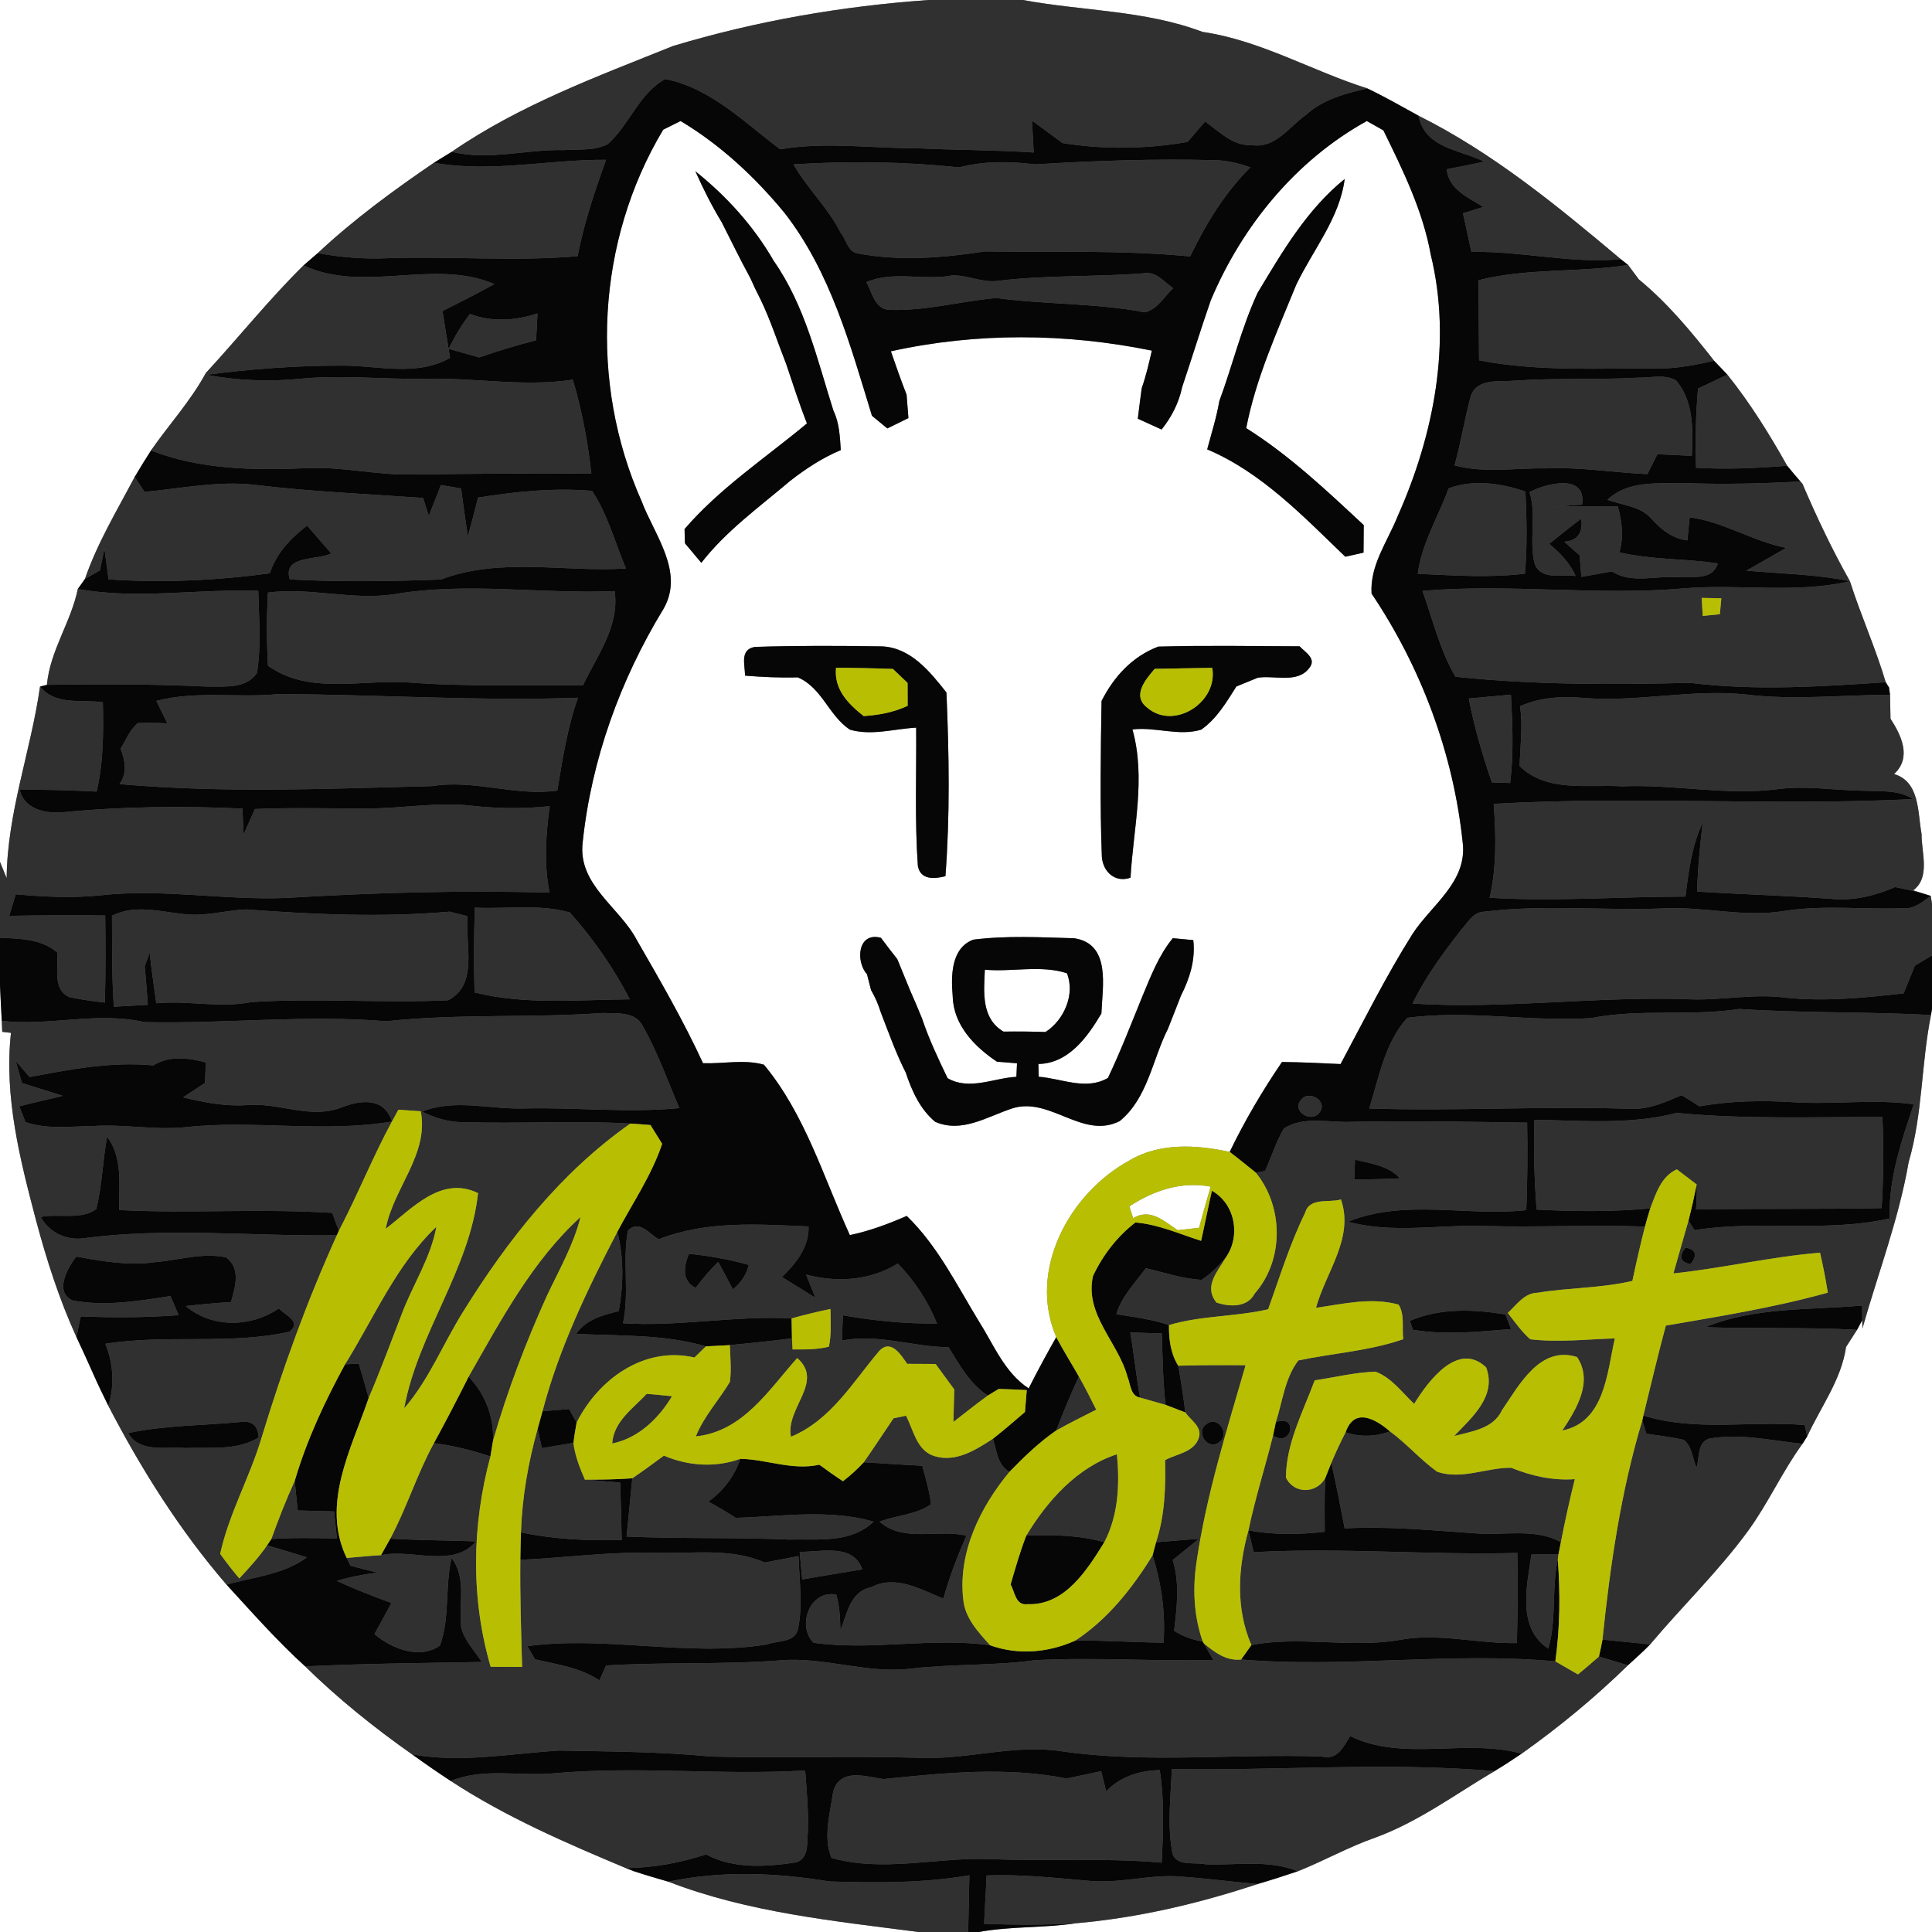 <?xml version="1.0" encoding="UTF-8" ?>
<!DOCTYPE svg PUBLIC "-//W3C//DTD SVG 1.1//EN" "http://www.w3.org/Graphics/SVG/1.1/DTD/svg11.dtd">
<svg width="250pt" height="250pt" viewBox="0 0 250 250" version="1.1" xmlns="http://www.w3.org/2000/svg">
<rect x="0" y="0" width="250" height="250" fill="#808080" stroke="none"/>
<g id="#ffffffff">
<path fill="#ffffff" opacity="1.00" d=" M 0.00 0.00 L 120.18 0.00 C 108.96 0.79 97.84 2.71 87.07 5.96 C 77.26 9.91 67.24 13.59 58.46 19.64 C 57.88 19.99 56.72 20.70 56.15 21.06 C 50.90 24.64 45.77 28.40 41.12 32.75 C 40.66 33.15 39.74 33.94 39.28 34.34 C 34.81 38.74 30.89 43.66 26.64 48.26 C 24.67 51.89 21.88 54.92 19.54 58.29 C 18.82 59.42 18.10 60.57 17.42 61.73 C 15.14 66.06 12.59 70.27 10.99 74.92 C 10.76 75.24 10.30 75.88 10.07 76.21 C 9.19 80.51 6.47 84.20 6.07 88.62 L 5.18 88.84 C 4.00 97.17 0.94 105.13 0.86 113.64 L 0.00 111.53 L 0.00 0.00 Z" />
<path fill="#ffffff" opacity="1.00" d=" M 132.36 0.00 L 250.00 0.00 L 250.00 116.94 L 249.84 115.93 L 248.60 115.54 C 248.34 115.46 247.83 115.30 247.57 115.21 C 249.83 113.52 248.62 110.31 248.65 107.91 C 248.13 105.14 248.45 101.16 245.09 100.16 C 247.41 98.03 246.03 95.16 244.63 93.00 C 244.61 91.97 244.59 90.93 244.57 89.91 L 244.44 88.96 L 244.01 88.28 C 242.70 83.84 240.78 79.62 239.38 75.21 C 237.08 71.13 235.07 66.89 233.23 62.59 L 232.97 62.30 C 232.39 61.63 231.82 60.95 231.26 60.27 C 228.96 56.17 226.46 52.15 223.52 48.48 C 223.09 48.03 222.24 47.13 221.81 46.69 C 218.85 42.91 215.78 39.21 212.06 36.15 C 211.60 35.52 211.14 34.90 210.68 34.29 L 209.73 33.54 C 201.53 26.65 193.19 19.78 183.55 14.97 C 181.36 13.76 179.19 12.52 176.93 11.44 C 169.75 9.18 163.15 5.23 155.61 4.13 C 148.14 1.31 140.11 1.44 132.36 0.00 Z" />
<path fill="#ffffff" opacity="1.00" d=" M 85.82 16.78 C 86.57 16.41 87.32 16.04 88.07 15.66 C 93.23 18.75 97.70 22.91 101.51 27.54 C 107.47 35.19 110.04 44.69 112.83 53.80 C 113.33 54.21 114.32 55.03 114.82 55.44 C 115.50 55.11 116.87 54.44 117.55 54.10 C 117.49 53.34 117.37 51.82 117.31 51.06 C 116.58 49.22 115.94 47.34 115.28 45.46 C 126.38 43.00 137.93 43.10 149.05 45.37 C 148.67 47.00 148.30 48.64 147.74 50.22 C 147.56 51.54 147.39 52.86 147.23 54.18 C 148.00 54.53 149.54 55.23 150.31 55.58 C 151.60 53.96 152.55 52.12 152.97 50.09 C 154.23 46.35 155.38 42.58 156.68 38.85 C 160.73 29.24 167.68 20.74 176.87 15.66 C 177.58 16.07 178.29 16.47 179.01 16.87 C 181.54 22.03 184.11 27.26 185.14 32.96 C 187.91 44.29 185.54 56.28 180.87 66.77 C 179.56 70.06 177.25 73.11 177.48 76.81 C 183.91 86.37 188.07 97.54 189.27 109.00 C 189.91 114.10 185.23 117.09 182.78 120.85 C 179.36 126.28 176.49 132.04 173.47 137.69 C 170.94 137.56 168.42 137.45 165.89 137.42 C 163.36 141.13 161.07 145.01 159.12 149.06 C 154.85 148.12 150.03 147.84 146.14 150.17 C 138.36 154.42 132.96 164.35 136.68 173.02 C 135.44 175.21 134.24 177.41 133.11 179.66 C 129.98 177.60 128.60 174.02 126.67 170.98 C 123.80 166.28 121.33 161.21 117.33 157.34 C 114.95 158.38 112.51 159.29 109.97 159.82 C 106.56 152.35 104.18 144.18 98.85 137.77 C 96.30 137.05 93.59 137.67 90.97 137.58 C 88.45 132.10 85.42 126.87 82.41 121.65 C 80.16 117.35 74.73 114.48 75.40 108.99 C 76.52 98.30 80.27 87.95 85.86 78.78 C 88.61 74.00 84.66 69.21 83.01 64.82 C 76.21 49.52 77.19 31.17 85.82 16.78 M 89.98 22.16 C 90.99 24.42 92.10 26.64 93.39 28.76 C 94.61 31.17 95.79 33.60 97.08 35.96 C 97.50 36.91 97.94 37.84 98.42 38.76 C 99.72 41.45 100.63 44.32 101.73 47.10 C 102.60 49.67 103.42 52.26 104.42 54.79 C 99.07 59.25 93.17 63.13 88.58 68.46 C 88.59 68.92 88.62 69.84 88.63 70.30 C 89.33 71.15 90.04 71.99 90.75 72.83 C 93.96 68.69 98.26 65.61 102.23 62.24 C 104.25 60.66 106.42 59.24 108.80 58.24 C 108.68 56.51 108.62 54.74 107.85 53.15 C 105.75 46.53 104.17 39.54 100.12 33.76 C 97.53 29.26 94.02 25.39 89.98 22.16 M 162.73 37.90 C 160.64 42.41 159.50 47.25 157.78 51.90 C 157.42 54.02 156.76 56.07 156.21 58.15 C 163.24 61.12 168.66 66.83 174.08 72.04 C 174.67 71.91 175.85 71.64 176.44 71.51 C 176.45 70.62 176.46 68.84 176.47 67.95 C 171.66 63.47 166.85 58.92 161.26 55.40 C 162.50 48.97 165.27 42.88 167.74 36.83 C 169.90 32.33 173.36 28.21 174.00 23.16 C 169.12 27.10 165.91 32.60 162.73 37.90 M 96.41 87.43 C 98.68 87.61 100.95 87.72 103.23 87.65 C 106.37 88.98 107.25 92.63 109.98 94.42 C 112.79 95.23 115.70 94.31 118.55 94.16 C 118.60 100.12 118.35 106.11 118.77 112.05 C 119.11 113.89 120.92 113.75 122.34 113.38 C 122.94 105.48 122.81 97.52 122.47 89.61 C 120.34 86.91 117.82 83.77 114.08 83.64 C 108.62 83.56 103.16 83.53 97.70 83.71 C 95.69 84.02 96.40 86.02 96.41 87.43 M 142.54 90.71 C 142.43 97.43 142.32 104.16 142.58 110.88 C 142.73 112.83 144.32 114.28 146.29 113.57 C 146.65 107.19 148.30 100.72 146.54 94.39 C 149.51 94.03 152.52 95.30 155.43 94.42 C 157.44 93.02 158.70 90.86 159.99 88.83 C 160.91 88.46 161.83 88.08 162.75 87.70 C 164.89 87.35 167.85 88.47 169.38 86.49 C 170.45 85.24 168.91 84.44 168.17 83.63 C 162.07 83.61 155.97 83.50 149.88 83.67 C 146.52 84.94 144.13 87.56 142.54 90.71 M 151.76 121.40 C 149.94 123.62 148.92 126.30 147.83 128.91 C 146.39 132.45 145.01 136.02 143.37 139.48 C 140.55 141.14 137.40 139.56 134.41 139.33 C 134.40 138.92 134.38 138.09 134.37 137.68 C 138.28 137.61 140.72 134.18 142.52 131.15 C 142.65 127.70 143.80 122.14 139.01 121.41 C 134.67 121.29 130.27 121.04 125.95 121.59 C 123.04 122.67 123.05 126.33 123.28 128.93 C 123.37 132.64 126.10 135.44 129.00 137.38 C 129.65 137.43 130.95 137.54 131.60 137.59 C 131.58 138.03 131.54 138.90 131.52 139.34 C 128.55 139.50 125.43 141.14 122.62 139.52 C 121.40 136.99 120.20 134.45 119.31 131.79 C 118.82 130.58 118.31 129.37 117.78 128.19 C 117.23 126.82 116.66 125.47 116.11 124.11 C 115.39 123.20 114.68 122.27 113.99 121.35 C 110.98 120.54 110.69 124.40 112.19 126.07 C 112.32 126.58 112.58 127.60 112.71 128.11 C 113.24 129.02 113.66 129.98 113.97 130.99 C 114.99 133.62 115.93 136.29 117.21 138.81 C 117.99 141.16 119.06 143.54 121.01 145.16 C 124.49 146.68 127.79 144.46 131.01 143.42 C 135.88 141.88 140.11 147.50 144.89 145.07 C 148.52 142.11 149.12 137.09 151.14 133.11 C 151.69 131.69 152.27 130.27 152.81 128.85 C 153.95 126.61 154.71 124.19 154.41 121.65 C 153.53 121.56 152.64 121.48 151.76 121.40 Z" />
<path fill="#ffffff" opacity="1.00" d=" M 127.44 125.48 C 130.95 125.80 134.71 124.84 138.06 125.94 C 139.15 128.65 137.69 132.00 135.29 133.54 C 133.47 133.48 131.66 133.46 129.85 133.49 C 126.95 131.77 127.31 128.38 127.44 125.48 Z" />
<path fill="#ffffff" opacity="1.00" d=" M 0.00 127.49 C 0.06 129.02 0.15 130.56 0.23 132.10 L 0.29 133.52 L 1.42 133.65 C 0.51 141.91 2.59 150.05 4.68 157.97 C 6.05 163.10 7.68 168.17 9.89 173.01 C 10.65 174.65 11.42 176.30 12.15 177.97 C 12.74 179.30 13.38 180.60 14.02 181.91 C 18.28 190.12 23.25 198.02 29.31 205.05 C 32.62 208.65 35.86 212.34 39.49 215.63 C 43.76 219.82 48.43 223.57 53.32 227.01 C 54.96 228.19 56.63 229.35 58.33 230.46 C 65.42 235.10 73.22 238.48 81.01 241.74 L 81.95 242.11 C 83.45 242.61 84.97 243.05 86.49 243.49 C 96.83 247.49 107.93 248.57 118.83 250.00 L 0.00 250.00 L 0.00 127.49 Z" />
<path fill="#ffffff" opacity="1.00" d=" M 249.87 131.34 L 250.00 130.56 L 250.00 250.00 L 126.65 250.00 C 130.80 249.24 135.04 249.50 139.21 248.87 C 147.23 248.18 155.14 246.31 162.77 243.78 C 164.51 243.27 166.23 242.72 167.94 242.14 C 171.31 240.80 174.49 239.00 177.92 237.80 C 183.52 235.76 188.31 232.18 193.39 229.18 C 194.59 228.46 195.74 227.70 196.90 226.92 C 201.77 223.47 206.38 219.66 210.65 215.49 C 211.62 214.60 212.61 213.73 213.53 212.78 C 217.70 207.82 222.40 203.30 226.23 198.05 C 228.83 194.47 230.63 190.40 233.24 186.83 C 233.40 186.59 233.70 186.11 233.85 185.87 C 235.60 182.05 238.27 178.54 238.88 174.29 C 239.24 173.74 239.94 172.63 240.30 172.08 C 240.47 171.77 240.80 171.15 240.97 170.84 C 240.98 171.10 240.99 171.63 241.00 171.89 C 243.03 164.72 245.71 157.73 246.98 150.37 C 248.80 144.16 248.60 137.65 249.87 131.34 Z" />
<path fill="#ffffff" opacity="1.00" d=" M 146.14 156.11 C 149.27 154.03 152.89 152.84 156.66 153.55 C 156.17 155.32 155.62 157.08 155.17 158.87 C 154.25 158.98 153.32 159.09 152.40 159.19 C 150.69 158.09 148.91 156.27 146.63 157.63 L 146.14 156.11 Z" />
</g>
<g id="#303030ff">
<path fill="#303030" opacity="1.00" d=" M 120.18 0.00 L 132.36 0.00 C 140.11 1.44 148.14 1.31 155.61 4.13 C 163.15 5.23 169.75 9.18 176.93 11.44 C 174.12 12.09 171.19 12.85 169.00 14.86 C 166.83 16.38 165.03 19.24 162.01 18.78 C 159.55 18.92 157.78 17.02 155.94 15.72 C 155.18 16.60 154.42 17.48 153.67 18.36 C 148.32 19.30 142.86 19.37 137.49 18.51 C 136.18 17.54 134.86 16.57 133.54 15.60 C 133.61 16.98 133.68 18.35 133.76 19.73 C 128.80 19.40 123.82 19.43 118.86 19.19 C 112.89 19.22 106.90 18.30 100.96 19.32 C 96.35 15.87 91.93 11.36 86.08 10.23 C 82.67 12.09 81.46 16.15 78.65 18.64 C 76.91 19.55 74.85 19.28 72.95 19.42 C 68.11 19.30 63.27 20.82 58.46 19.64 C 67.24 13.59 77.26 9.91 87.07 5.96 C 97.84 2.71 108.96 0.79 120.18 0.00 Z" />
<path fill="#303030" opacity="1.00" d=" M 183.55 14.97 C 193.19 19.78 201.53 26.65 209.73 33.54 C 203.25 34.15 196.88 32.45 190.40 32.60 C 190.04 30.93 189.68 29.26 189.31 27.60 C 189.97 27.39 191.29 26.98 191.95 26.78 C 190.00 25.55 187.45 24.52 187.21 21.90 C 188.83 21.59 190.45 21.27 192.07 20.92 C 188.85 19.33 184.41 19.21 183.55 14.97 Z" />
<path fill="#303030" opacity="1.00" d=" M 41.12 32.75 C 45.77 28.40 50.90 24.64 56.15 21.06 C 63.56 22.39 70.99 20.62 78.42 20.68 C 76.96 24.76 75.56 28.88 74.74 33.15 C 66.52 33.86 58.28 33.12 50.05 33.41 C 47.06 33.54 44.06 33.30 41.12 32.75 Z" />
<path fill="#303030" opacity="1.00" d=" M 102.68 21.27 C 109.82 20.82 116.99 20.91 124.10 21.66 C 127.33 20.83 130.60 20.85 133.91 21.27 C 141.58 20.80 149.29 20.53 156.98 20.72 C 158.63 20.73 160.25 21.10 161.80 21.66 C 158.46 24.95 156.04 28.99 154.00 33.18 C 145.16 32.34 136.26 32.65 127.39 32.54 C 121.97 33.38 116.41 33.82 110.98 32.79 C 109.69 32.58 109.50 30.96 108.77 30.10 C 107.15 26.88 104.46 24.39 102.68 21.27 Z" />
<path fill="#303030" opacity="1.00" d=" M 26.64 48.26 C 30.89 43.66 34.81 38.74 39.28 34.34 C 47.04 38.01 56.16 33.40 63.97 36.76 C 61.76 37.98 59.51 39.13 57.26 40.25 C 57.58 42.27 57.90 44.29 58.24 46.31 C 53.83 48.80 48.77 47.25 44.01 47.31 C 38.22 47.31 32.43 47.75 26.68 48.50 C 30.74 49.25 34.87 49.42 38.97 49.00 C 44.32 48.49 49.69 49.11 55.04 49.01 C 61.41 48.85 67.77 50.10 74.12 49.13 C 75.30 53.10 76.07 57.18 76.52 61.30 C 68.68 61.20 60.84 61.32 53.00 61.40 C 48.54 61.46 44.16 60.35 39.70 60.58 C 32.92 60.87 25.94 60.79 19.54 58.29 C 21.88 54.92 24.67 51.89 26.64 48.26 Z" />
<path fill="#303030" opacity="1.00" d=" M 210.68 34.29 C 211.14 34.90 211.60 35.52 212.06 36.15 C 215.78 39.21 218.85 42.91 221.81 46.69 C 219.59 47.16 217.35 47.65 215.06 47.67 C 207.16 47.61 199.20 48.14 191.39 46.63 C 191.36 43.18 191.33 39.72 191.31 36.26 C 197.67 34.66 204.25 35.29 210.68 34.29 Z" />
<path fill="#303030" opacity="1.00" d=" M 112.10 36.51 C 115.69 34.99 119.47 36.35 123.17 35.65 C 125.15 35.54 127.04 36.61 129.04 36.35 C 135.35 35.57 141.72 35.86 148.05 35.36 C 149.62 35.08 150.65 36.52 151.81 37.29 C 150.63 38.36 149.78 40.07 148.12 40.41 C 141.78 39.20 135.29 39.42 128.90 38.56 C 124.26 38.98 119.65 40.29 114.94 40.09 C 113.12 39.84 112.87 37.83 112.10 36.51 Z" />
<path fill="#303030" opacity="1.00" d=" M 60.81 40.63 C 63.66 41.70 66.69 41.50 69.55 40.56 C 69.51 41.43 69.42 43.16 69.37 44.03 C 66.89 44.67 64.43 45.41 62.00 46.25 C 60.68 45.88 59.37 45.51 58.07 45.13 C 58.83 43.54 59.74 42.03 60.81 40.63 Z" />
<path fill="#303030" opacity="1.00" d=" M 223.52 48.48 C 226.46 52.15 228.96 56.17 231.26 60.27 C 227.34 60.58 223.40 60.76 219.47 60.53 C 219.36 57.12 219.43 53.70 219.72 50.29 C 220.98 49.69 222.25 49.08 223.52 48.48 Z" />
<path fill="#303030" opacity="1.00" d=" M 190.34 51.19 C 191.19 48.88 194.08 49.44 196.00 49.26 C 201.32 48.88 206.65 49.17 211.97 48.87 C 213.58 48.91 215.38 48.38 216.87 49.22 C 219.18 51.90 219.08 55.66 218.92 58.98 C 217.43 58.91 215.94 58.85 214.46 58.78 C 214.03 59.63 213.60 60.49 213.17 61.35 C 208.78 61.15 204.41 60.41 200.00 60.61 C 196.08 60.54 192.07 61.26 188.22 60.22 C 189.05 57.24 189.52 54.17 190.34 51.19 Z" />
<path fill="#303030" opacity="1.00" d=" M 10.99 74.92 C 12.59 70.27 15.14 66.06 17.42 61.73 C 17.75 62.21 18.39 63.17 18.71 63.65 C 23.46 63.21 28.20 62.19 32.99 62.74 C 40.21 63.62 47.49 63.92 54.74 64.43 C 54.93 65.02 55.30 66.18 55.49 66.76 C 56.01 65.43 56.53 64.09 57.06 62.76 C 57.71 62.88 59.01 63.10 59.66 63.21 C 59.94 65.28 60.23 67.35 60.54 69.42 C 61.00 67.75 61.44 66.07 61.86 64.39 C 66.73 63.61 71.69 63.10 76.61 63.52 C 78.64 66.58 79.58 70.20 80.99 73.56 C 73.03 74.07 64.70 72.06 57.07 74.99 C 50.56 75.23 44.01 75.32 37.50 74.98 C 36.53 71.81 41.02 72.54 42.87 71.62 C 41.83 70.42 40.78 69.22 39.74 68.01 C 37.62 69.63 35.75 71.59 34.91 74.19 C 28.00 75.12 21.00 75.44 14.05 74.97 C 13.87 73.63 13.69 72.29 13.51 70.96 C 13.32 71.90 13.13 72.85 12.94 73.80 C 12.45 74.08 11.48 74.64 10.99 74.92 Z" />
<path fill="#303030" opacity="1.00" d=" M 218.00 62.51 C 222.99 62.70 227.98 62.58 232.97 62.30 L 233.23 62.59 C 235.07 66.89 237.08 71.13 239.38 75.21 C 234.97 74.30 230.45 74.24 225.98 73.84 C 227.71 72.87 229.43 71.88 231.15 70.89 C 226.82 70.06 223.04 67.51 218.64 66.94 C 218.54 67.93 218.44 68.93 218.34 69.93 C 216.45 69.68 214.98 68.56 213.75 67.18 C 212.32 65.48 209.93 65.39 208.00 64.67 C 210.69 62.12 214.60 62.60 218.00 62.51 Z" />
<path fill="#303030" opacity="1.00" d=" M 187.45 63.20 C 190.56 62.01 194.27 62.51 197.39 63.61 C 197.55 67.15 197.64 70.70 197.32 74.23 C 192.72 74.80 188.08 74.45 183.46 74.25 C 183.96 70.32 186.12 66.88 187.45 63.20 Z" />
<path fill="#303030" opacity="1.00" d=" M 197.92 63.68 C 200.16 62.51 205.32 61.24 204.72 65.30 C 203.82 65.37 202.01 65.49 201.11 65.55 C 203.85 65.54 206.60 65.54 209.34 65.54 C 209.90 67.48 210.13 69.51 209.54 71.47 C 213.73 72.46 218.06 72.26 222.29 72.91 C 221.51 75.25 218.89 74.50 217.02 74.69 C 214.23 74.47 211.10 75.57 208.59 73.94 C 207.27 74.17 205.94 74.41 204.63 74.65 C 204.57 73.95 204.45 72.55 204.40 71.85 C 203.90 71.41 202.91 70.54 202.42 70.10 C 204.29 69.96 204.84 68.76 204.61 67.12 C 203.20 68.17 201.83 69.27 200.47 70.37 C 201.84 71.55 203.15 72.82 203.87 74.53 C 202.14 74.27 199.47 75.14 198.60 73.00 C 197.80 69.95 198.88 66.73 197.92 63.68 Z" />
<path fill="#303030" opacity="1.00" d=" M 239.38 75.21 C 240.78 79.62 242.70 83.84 244.01 88.28 C 235.59 88.85 227.10 89.40 218.69 88.36 C 208.58 88.61 198.41 88.63 188.34 87.57 C 186.31 84.14 185.41 80.19 184.07 76.46 C 195.37 75.49 206.66 77.12 217.95 76.13 C 225.08 75.54 232.35 76.84 239.38 75.21 M 220.20 77.37 C 220.23 77.95 220.30 79.11 220.33 79.70 C 220.88 79.64 222.00 79.54 222.55 79.48 C 222.60 78.97 222.70 77.93 222.74 77.42 C 222.11 77.40 220.84 77.38 220.20 77.37 Z" />
<path fill="#303030" opacity="1.00" d=" M 6.07 88.62 C 6.47 84.20 9.19 80.51 10.07 76.21 C 17.81 77.62 25.63 76.16 33.42 76.46 C 33.50 80.00 33.83 83.57 33.24 87.09 C 31.86 89.14 29.14 88.81 27.00 88.85 C 20.03 88.52 13.05 88.50 6.07 88.62 Z" />
<path fill="#303030" opacity="1.00" d=" M 34.67 76.68 C 40.11 75.97 45.52 77.70 50.95 76.90 C 60.41 75.27 70.01 76.90 79.54 76.49 C 80.17 81.09 77.29 84.75 75.45 88.66 C 67.96 88.60 60.47 88.88 52.99 88.32 C 46.89 87.86 40.03 89.98 34.68 86.14 C 34.50 82.99 34.50 79.83 34.67 76.68 Z" />
<path fill="#303030" opacity="1.00" d=" M 0.86 113.64 C 0.94 105.13 4.00 97.17 5.18 88.84 C 7.16 91.32 10.56 90.49 13.31 90.87 C 13.39 94.74 13.40 98.64 12.50 102.43 C 9.18 102.27 5.87 102.15 2.55 102.20 C 3.10 104.64 5.73 105.26 7.90 105.13 C 15.69 104.36 23.55 104.27 31.37 104.63 C 31.41 105.46 31.48 107.12 31.52 107.96 C 32.01 106.87 32.50 105.78 32.99 104.69 C 37.98 104.47 42.98 104.64 47.97 104.61 C 52.32 104.58 56.67 103.76 61.02 104.26 C 64.38 104.64 67.76 104.67 71.13 104.32 C 70.63 108.03 70.37 111.81 71.11 115.51 C 59.75 115.18 48.39 115.51 37.05 116.19 C 29.10 116.53 21.16 114.97 13.23 115.83 C 9.51 116.24 5.76 116.06 2.04 115.72 C 1.76 116.65 1.47 117.58 1.19 118.51 C 5.33 118.43 9.47 118.42 13.61 118.46 C 13.67 122.22 13.67 125.97 13.57 129.73 C 12.04 129.57 10.52 129.34 9.02 129.04 C 6.72 128.07 7.61 125.19 7.39 123.24 C 5.32 121.46 2.57 121.48 0.00 121.34 L 0.00 111.53 L 0.86 113.64 Z" />
<path fill="#303030" opacity="1.00" d=" M 20.23 90.70 C 25.40 89.33 30.78 90.35 36.04 89.81 C 48.96 89.87 61.86 90.74 74.79 90.29 C 73.41 94.17 72.79 98.25 72.12 102.30 C 66.67 103.07 61.37 100.83 55.93 101.72 C 42.45 102.06 28.91 102.65 15.46 101.46 C 16.53 100.02 16.17 98.41 15.61 96.88 C 16.30 95.74 16.80 94.43 17.84 93.57 C 19.11 93.53 20.39 93.54 21.66 93.60 C 21.18 92.63 20.71 91.66 20.23 90.70 Z" />
<path fill="#303030" opacity="1.00" d=" M 190.06 90.39 C 191.88 90.22 193.69 90.05 195.51 89.89 C 195.72 93.70 195.88 97.53 195.41 101.32 C 194.82 101.30 193.64 101.26 193.05 101.24 C 191.82 97.70 190.77 94.08 190.06 90.39 Z" />
<path fill="#303030" opacity="1.00" d=" M 204.91 90.31 C 211.93 90.89 218.91 89.12 225.93 89.87 C 232.13 90.64 238.35 89.91 244.57 89.91 C 244.59 90.93 244.61 91.97 244.63 93.00 C 246.03 95.16 247.41 98.03 245.09 100.16 C 248.45 101.16 248.13 105.14 248.65 107.91 C 248.62 110.31 249.83 113.52 247.57 115.21 C 247.83 115.30 248.34 115.46 248.60 115.54 C 247.48 115.26 246.36 115.01 245.23 114.78 C 242.66 115.91 239.88 116.58 237.06 116.32 C 231.25 115.89 225.42 115.73 219.61 115.37 C 219.68 112.38 219.99 109.41 220.33 106.44 C 218.91 109.44 218.50 112.76 218.10 116.02 C 209.65 116.02 201.20 116.68 192.76 116.17 C 193.67 112.18 193.59 108.07 193.28 104.02 C 211.35 102.98 229.49 104.31 247.56 103.40 C 245.60 102.15 243.22 102.43 241.02 102.32 C 237.34 102.27 233.66 101.62 229.99 102.12 C 223.31 102.98 216.64 101.46 209.94 101.75 C 205.48 101.47 200.17 102.59 196.64 99.13 C 196.71 96.55 197.08 93.96 196.69 91.39 C 199.28 90.23 202.12 90.06 204.91 90.31 Z" />
<path fill="#303030" opacity="1.00" d=" M 249.84 115.93 L 250.00 116.94 L 250.00 123.63 C 249.45 123.97 248.34 124.63 247.78 124.96 C 247.29 126.15 246.81 127.34 246.33 128.54 C 241.26 129.12 236.14 129.62 231.04 129.10 C 227.04 128.55 223.04 129.42 219.03 129.32 C 206.94 128.83 194.87 130.63 182.79 129.86 C 184.45 126.39 186.76 123.31 189.10 120.28 C 189.93 119.41 190.61 118.03 191.97 117.98 C 199.61 117.03 207.33 117.83 215.00 117.56 C 220.34 117.23 225.66 118.78 230.99 117.86 C 236.00 117.10 241.07 117.70 246.11 117.53 C 247.59 117.71 248.73 116.75 249.84 115.93 Z" />
<path fill="#303030" opacity="1.00" d=" M 14.49 118.50 C 17.53 116.96 20.82 118.01 24.00 118.30 C 26.65 118.59 29.25 117.78 31.89 117.68 C 40.62 118.34 49.43 118.73 58.17 117.97 C 58.75 118.12 59.92 118.41 60.50 118.55 C 60.15 122.12 61.96 127.38 58.00 129.43 C 49.53 129.84 41.01 129.11 32.54 129.67 C 28.45 130.47 24.33 129.44 20.22 129.82 C 19.91 127.65 19.61 125.47 19.37 123.30 C 19.15 123.88 18.94 124.46 18.72 125.04 C 18.89 126.70 19.01 128.36 19.13 130.02 C 17.67 130.10 16.20 130.19 14.73 130.27 C 14.46 126.35 14.52 122.42 14.49 118.50 Z" />
<path fill="#303030" opacity="1.00" d=" M 61.45 117.45 C 65.52 117.65 69.78 116.95 73.73 118.07 C 76.77 121.46 79.40 125.26 81.50 129.31 C 74.80 129.36 67.97 130.06 61.41 128.42 C 61.30 124.77 61.31 121.11 61.45 117.45 Z" />
<path fill="#303030" opacity="1.00" d=" M 18.68 132.26 C 29.10 132.50 39.56 131.28 49.99 132.15 C 59.29 131.14 68.65 131.75 77.97 131.08 C 79.73 131.17 82.21 130.83 83.15 132.74 C 85.09 136.11 86.37 139.82 87.91 143.39 C 81.27 144.03 74.61 143.28 67.96 143.43 C 63.51 143.61 58.90 142.12 54.61 143.84 C 56.30 144.68 58.13 145.24 60.04 145.21 C 67.21 145.43 74.40 144.98 81.57 145.39 C 72.60 151.67 65.70 160.44 59.97 169.67 C 57.35 173.83 55.54 178.50 52.30 182.24 C 54.09 172.46 60.77 164.33 61.86 154.39 C 57.12 152.07 53.33 156.37 49.91 159.01 C 50.90 153.74 55.51 149.40 54.45 143.80 C 53.48 143.73 52.51 143.67 51.55 143.60 C 51.34 143.98 50.93 144.74 50.72 145.12 C 49.75 142.03 46.78 142.30 44.30 143.26 C 40.23 144.92 36.09 142.62 31.92 143.00 C 29.13 143.19 26.38 142.65 23.69 142.00 C 24.63 141.37 25.58 140.76 26.53 140.14 C 26.56 139.25 26.59 138.36 26.63 137.47 C 24.34 136.88 21.95 136.56 19.83 137.86 C 14.44 137.34 9.11 138.37 3.83 139.37 C 3.23 138.67 2.63 137.97 2.03 137.28 C 2.30 138.23 2.57 139.18 2.84 140.14 C 4.60 140.69 6.36 141.24 8.11 141.80 C 6.24 142.25 4.36 142.69 2.49 143.15 C 2.69 143.66 3.10 144.69 3.30 145.20 C 6.10 146.17 9.14 145.74 12.05 145.71 C 16.03 145.44 20.01 146.27 24.00 145.86 C 32.88 144.88 41.86 146.63 50.72 145.12 C 48.22 149.73 46.28 154.62 43.85 159.26 C 43.63 158.68 43.21 157.53 42.99 156.95 C 33.82 156.35 24.61 157.05 15.43 156.58 C 15.36 153.37 15.94 149.85 13.86 147.09 C 13.28 150.20 13.23 153.39 12.45 156.46 C 10.50 157.90 7.58 157.01 5.27 157.47 C 6.31 159.43 8.48 160.49 10.67 160.25 C 21.60 158.77 32.63 160.01 43.59 159.84 C 39.74 168.32 36.57 177.09 33.86 186.00 C 32.35 191.12 29.63 195.84 28.49 201.07 C 29.27 202.16 30.09 203.22 30.97 204.25 C 32.23 202.88 33.50 201.51 34.56 199.97 C 36.28 200.47 38.00 200.98 39.71 201.52 C 36.69 203.76 32.82 204.05 29.31 205.05 C 23.25 198.02 18.28 190.12 14.02 181.91 C 14.85 179.25 14.67 176.46 13.64 173.89 C 21.52 172.62 29.61 174.06 37.43 172.33 C 39.13 171.06 36.94 170.22 36.08 169.31 C 32.49 171.77 27.44 171.89 24.04 169.00 C 25.99 168.78 27.94 168.61 29.89 168.48 C 30.43 166.53 31.20 164.18 29.27 162.71 C 26.22 162.04 23.14 163.07 20.09 163.32 C 16.67 163.80 13.24 163.22 9.88 162.60 C 8.69 164.07 6.98 167.29 9.44 168.29 C 13.62 169.06 17.90 168.35 22.06 167.71 C 22.32 168.33 22.85 169.56 23.11 170.18 C 18.90 170.50 14.67 170.52 10.45 170.34 C 10.31 171.01 10.03 172.34 9.89 173.01 C 7.68 168.17 6.05 163.10 4.68 157.97 C 2.59 150.05 0.51 141.91 1.42 133.65 L 0.29 133.52 L 0.23 132.10 C 6.40 132.81 12.55 130.86 18.68 132.26 M 16.58 185.44 C 18.12 188.06 21.46 187.15 24.00 187.38 C 27.16 187.24 30.64 187.76 33.47 186.01 C 33.38 184.45 32.58 183.78 31.06 184.01 C 26.23 184.47 21.35 184.42 16.58 185.44 Z" />
<path fill="#303030" opacity="1.00" d=" M 205.88 131.74 C 212.23 130.49 218.69 131.54 225.07 130.56 C 233.32 131.11 241.61 130.90 249.87 131.34 C 248.60 137.65 248.80 144.16 246.98 150.37 C 245.71 157.73 243.03 164.72 241.00 171.89 C 240.99 171.63 240.98 171.10 240.97 170.84 C 240.97 170.37 240.95 169.42 240.95 168.94 C 234.13 169.54 227.11 169.09 220.64 171.74 C 227.19 171.96 233.75 171.71 240.30 172.08 C 239.94 172.63 239.24 173.74 238.88 174.29 C 238.27 178.54 235.60 182.05 233.85 185.87 C 233.77 185.50 233.60 184.77 233.52 184.40 C 226.57 183.80 219.44 185.29 212.65 183.17 C 213.61 179.29 214.51 175.39 215.56 171.53 C 222.59 170.32 229.64 169.18 236.52 167.27 C 236.24 165.53 235.91 163.81 235.51 162.10 C 229.14 162.62 222.90 164.11 216.54 164.78 C 217.17 162.50 217.85 160.22 218.49 157.94 C 218.69 158.25 219.08 158.87 219.27 159.18 C 227.64 157.84 236.19 159.54 244.52 157.67 C 244.36 152.55 246.04 147.68 247.64 142.89 C 242.48 142.19 237.28 142.95 232.11 142.63 C 228.03 142.37 223.94 142.44 219.91 143.16 C 219.14 142.67 218.37 142.19 217.61 141.71 C 215.49 142.63 213.29 143.61 210.93 143.48 C 199.68 143.10 188.43 143.80 177.18 143.44 C 178.43 139.43 179.22 134.87 182.11 131.70 C 190.02 130.67 197.97 132.25 205.88 131.74 M 218.10 161.44 C 217.19 162.63 217.42 163.34 218.78 163.57 C 219.68 162.38 219.45 161.67 218.10 161.44 Z" />
<path fill="#303030" opacity="1.00" d=" M 168.31 142.37 C 169.28 140.96 171.90 142.44 170.76 143.94 C 169.79 145.38 167.13 143.87 168.31 142.37 Z" />
<path fill="#303030" opacity="1.00" d=" M 198.55 144.90 C 204.71 144.99 210.91 145.58 216.96 144.01 C 225.81 144.86 234.70 144.52 243.58 144.54 C 243.76 148.47 243.73 152.41 243.48 156.33 C 235.48 156.48 227.47 156.38 219.46 156.49 C 219.55 155.41 219.58 154.34 219.55 153.27 C 218.91 152.78 217.62 151.80 216.98 151.31 C 214.95 152.23 214.27 154.46 213.54 156.37 C 208.65 156.81 203.73 156.78 198.84 156.52 C 198.53 152.65 198.44 148.78 198.55 144.90 Z" />
<path fill="#303030" opacity="1.00" d=" M 166.13 146.03 C 168.73 144.34 172.07 145.33 174.99 145.16 C 182.53 145.01 190.07 145.16 197.61 145.27 C 197.68 149.04 197.65 152.82 197.50 156.59 C 189.85 157.44 181.76 155.09 174.44 158.09 C 180.19 159.66 186.18 158.45 192.04 158.64 C 198.98 158.84 205.92 158.46 212.86 158.72 C 212.26 161.05 211.73 163.40 211.23 165.75 C 207.20 166.70 203.03 166.61 198.96 167.28 C 197.23 167.31 196.25 168.85 195.11 169.90 C 196.03 171.07 196.89 172.31 198.01 173.30 C 201.64 173.73 205.31 173.30 208.96 173.19 C 207.95 177.63 207.66 184.00 202.16 185.11 C 203.96 182.38 206.20 178.80 204.07 175.60 C 199.29 174.08 196.59 179.21 194.37 182.46 C 193.24 184.89 190.47 185.21 188.17 185.82 C 190.45 183.42 193.70 180.68 192.31 176.94 C 188.67 173.49 184.82 178.70 182.99 181.66 C 181.42 180.18 180.06 178.26 177.98 177.49 C 175.33 177.59 172.74 178.22 170.12 178.62 C 168.61 182.70 166.43 186.74 166.40 191.19 C 167.43 193.37 170.36 193.30 171.49 191.26 C 171.37 193.57 171.41 195.89 171.42 198.21 C 168.14 198.59 164.81 198.63 161.55 198.03 C 162.41 193.89 163.71 189.86 164.73 185.76 C 167.21 187.39 168.02 182.89 165.09 184.04 C 165.96 181.36 166.25 178.33 168.01 176.04 C 172.52 175.09 177.18 174.82 181.58 173.29 C 181.39 171.81 181.80 170.13 180.98 168.82 C 177.47 167.83 173.81 168.73 170.29 169.23 C 171.56 164.59 175.24 160.22 173.52 155.21 C 172.00 155.68 169.46 154.88 168.88 156.94 C 166.92 160.95 165.60 165.23 164.10 169.42 C 159.87 170.40 155.46 170.22 151.27 171.46 C 149.06 170.72 146.74 170.42 144.45 170.06 C 145.14 167.75 146.89 166.00 148.28 164.10 C 150.66 164.67 153.03 165.48 155.49 165.61 C 156.70 164.83 157.71 163.78 158.64 162.69 C 157.58 164.53 155.70 166.43 157.42 168.56 C 159.12 169.11 161.40 169.23 162.35 167.39 C 166.16 163.08 166.11 156.16 162.50 151.74 C 162.80 151.69 163.40 151.58 163.70 151.53 C 164.52 149.70 165.12 147.77 166.13 146.03 M 175.34 150.07 C 175.32 150.71 175.27 151.99 175.24 152.63 C 177.21 152.61 179.18 152.58 181.15 152.47 C 179.66 150.83 177.38 150.55 175.34 150.07 M 182.43 170.92 L 182.84 172.07 C 187.04 172.79 191.31 172.32 195.53 171.98 C 195.35 171.51 195.00 170.57 194.82 170.10 C 190.75 169.40 186.30 169.24 182.43 170.92 Z" />
<path fill="#303030" opacity="1.00" d=" M 60.64 178.14 C 64.80 170.87 68.86 163.18 75.12 157.48 C 74.22 161.07 72.37 164.29 70.80 167.61 C 68.04 173.71 65.65 179.98 63.80 186.42 C 63.92 183.31 62.79 180.40 60.64 178.14 Z" />
<path fill="#303030" opacity="1.00" d=" M 44.65 176.54 C 48.41 170.52 51.25 163.69 56.47 158.74 C 55.74 162.76 53.43 166.22 52.00 170.00 C 50.60 173.64 49.24 177.30 47.71 180.89 C 47.30 179.41 46.87 177.93 46.43 176.46 C 45.99 176.48 45.09 176.52 44.65 176.54 Z" />
<path fill="#303030" opacity="1.00" d=" M 81.25 159.25 C 82.70 157.76 83.98 159.66 85.25 160.36 C 91.44 157.92 98.14 158.43 104.63 158.70 C 104.69 161.42 103.01 163.45 101.19 165.25 C 102.63 166.14 104.07 167.03 105.51 167.93 C 105.21 167.18 104.61 165.68 104.31 164.93 C 108.34 165.99 112.58 165.72 116.18 163.50 C 118.35 165.74 120.07 168.36 121.25 171.26 C 117.16 171.32 113.09 170.90 109.07 170.20 C 109.03 171.29 108.98 172.38 108.94 173.47 C 113.60 172.54 118.11 174.30 122.75 174.33 C 124.16 176.62 125.50 179.08 127.82 180.59 C 126.31 181.68 124.85 182.85 123.37 184.00 C 123.41 182.59 123.44 181.19 123.48 179.79 C 122.68 178.69 121.87 177.60 121.07 176.50 C 119.84 176.50 118.61 176.49 117.39 176.48 C 116.60 175.35 115.32 173.24 113.81 174.77 C 110.35 178.84 107.55 183.75 102.35 185.92 C 101.60 182.24 106.71 178.82 103.16 175.73 C 99.46 179.87 96.14 185.24 90.04 185.87 C 91.09 183.25 93.03 181.19 94.45 178.81 C 94.65 177.23 94.50 175.64 94.44 174.06 C 97.12 173.79 99.81 173.53 102.48 173.18 C 102.50 173.54 102.54 174.25 102.56 174.61 C 104.13 174.62 105.73 174.65 107.26 174.26 C 107.60 172.66 107.48 171.01 107.46 169.38 C 105.77 169.73 104.09 170.14 102.43 170.60 C 95.14 170.21 87.91 171.69 80.62 171.23 C 81.47 167.27 80.52 163.15 81.25 159.25 M 89.15 162.24 C 88.49 163.85 88.17 165.72 90.02 166.66 C 90.90 165.46 91.87 164.32 92.94 163.29 C 93.57 164.47 94.21 165.65 94.84 166.84 C 95.87 166.02 96.58 164.96 96.90 163.68 C 94.36 162.97 91.77 162.50 89.15 162.24 Z" />
<path fill="#303030" opacity="1.00" d=" M 70.20 182.61 C 72.34 174.46 76.01 166.84 79.88 159.40 C 80.75 162.77 80.67 166.26 80.07 169.66 C 78.00 170.17 75.83 170.73 74.56 172.60 C 80.18 172.89 85.89 172.62 91.35 174.22 C 90.98 174.58 90.23 175.30 89.86 175.66 C 83.35 174.16 77.44 178.46 74.62 184.07 C 74.38 183.63 73.89 182.77 73.64 182.33 C 72.49 182.42 71.35 182.52 70.20 182.61 Z" />
<path fill="#303030" opacity="1.00" d=" M 146.26 172.42 C 147.28 172.45 149.32 172.52 150.34 172.55 C 150.44 175.63 150.47 178.73 150.83 181.79 C 149.73 181.48 148.62 181.16 147.52 180.85 C 147.02 178.05 146.74 175.22 146.26 172.42 Z" />
<path fill="#303030" opacity="1.00" d=" M 152.46 176.72 C 155.36 176.64 158.27 176.64 161.18 176.66 C 158.75 185.05 156.11 193.42 154.84 202.08 C 154.31 205.53 154.47 209.09 155.63 212.40 C 154.27 212.19 153.03 211.73 151.93 211.02 C 152.29 207.97 152.68 204.87 151.75 201.87 C 152.88 200.95 154.01 200.04 155.15 199.12 C 153.29 199.26 151.44 199.41 149.59 199.57 C 150.72 196.14 150.85 192.52 150.76 188.94 C 152.30 188.10 154.63 187.91 155.16 185.93 C 155.51 184.56 154.05 183.76 153.38 182.77 C 153.14 180.75 152.83 178.72 152.46 176.72 M 156.12 184.28 C 154.62 185.27 156.30 187.79 157.75 186.62 C 159.26 185.62 157.58 183.08 156.12 184.28 Z" />
<path fill="#303030" opacity="1.00" d=" M 136.68 185.10 C 137.57 182.74 138.56 180.42 139.61 178.12 C 140.40 179.52 141.13 180.96 141.85 182.41 C 140.12 183.29 138.38 184.15 136.68 185.10 Z" />
<path fill="#303030" opacity="1.00" d=" M 83.69 180.36 C 84.78 180.45 85.87 180.56 86.96 180.67 C 85.23 183.55 82.62 186.10 79.22 186.79 C 79.41 183.92 81.91 182.27 83.69 180.36 Z" />
<path fill="#303030" opacity="1.00" d=" M 115.62 183.53 C 116.02 183.45 116.83 183.28 117.23 183.19 C 118.21 185.03 118.61 187.70 120.89 188.41 C 123.66 189.29 126.26 187.62 128.49 186.17 C 128.98 187.70 129.05 189.59 130.63 190.45 C 126.83 195.03 123.94 200.91 124.65 207.00 C 124.87 209.39 126.60 211.20 128.12 212.90 C 120.54 211.83 112.85 213.64 105.27 212.57 C 103.11 210.42 104.73 205.72 108.21 206.33 C 108.66 207.85 108.71 209.45 108.75 211.02 C 109.59 208.85 110.01 205.93 112.72 205.39 C 115.89 203.73 119.13 205.68 122.08 206.86 C 122.85 204.07 123.89 201.37 125.05 198.72 C 121.31 197.83 116.98 199.65 113.81 196.91 C 115.96 196.06 118.59 196.02 120.47 194.65 C 120.29 192.95 119.77 191.31 119.35 189.67 C 116.82 189.53 114.29 189.38 111.77 189.22 C 113.08 187.35 114.33 185.43 115.62 183.53 Z" />
<path fill="#303030" opacity="1.00" d=" M 207.36 212.16 C 208.35 202.58 209.73 193.05 212.51 183.80 C 212.64 184.22 212.90 185.08 213.03 185.51 C 214.64 185.78 216.28 185.94 217.88 186.32 C 218.96 187.16 219.00 188.73 219.53 189.92 C 219.94 188.66 219.58 186.73 221.11 186.17 C 225.15 185.42 229.22 186.42 233.24 186.83 C 230.63 190.40 228.83 194.47 226.23 198.05 C 222.40 203.30 217.70 207.82 213.53 212.78 C 211.47 212.59 209.41 212.37 207.36 212.16 Z" />
<path fill="#303030" opacity="1.00" d=" M 67.41 198.29 C 67.56 193.75 68.35 189.26 69.57 184.89 C 69.71 185.52 69.98 186.77 70.12 187.39 C 71.48 187.16 72.84 186.92 74.20 186.70 C 74.40 188.37 75.02 189.94 75.69 191.47 C 77.21 191.58 78.73 191.71 80.25 191.85 C 80.33 194.32 80.40 196.79 80.45 199.27 C 76.08 199.40 71.70 199.19 67.41 198.29 Z" />
<path fill="#303030" opacity="1.00" d=" M 172.27 189.29 C 172.84 187.95 173.45 186.63 174.12 185.34 C 176.02 185.98 177.98 185.92 179.86 185.22 C 182.03 186.81 183.79 188.88 185.98 190.45 C 189.16 191.52 192.37 189.89 195.55 189.93 C 198.17 190.99 200.92 191.61 203.78 191.40 C 203.11 194.10 202.51 196.81 201.98 199.55 C 198.61 197.70 194.64 198.72 190.99 198.42 C 185.33 198.03 179.68 197.47 174.00 197.77 C 173.46 194.93 172.90 192.11 172.27 189.29 Z" />
<path fill="#303030" opacity="1.00" d=" M 50.50 199.10 C 52.64 195.10 53.97 190.72 56.15 186.74 C 58.64 187.07 61.08 187.66 63.46 188.47 C 61.06 197.37 60.90 206.79 63.49 215.68 C 64.84 215.68 66.20 215.69 67.56 215.70 C 67.43 211.08 67.28 206.46 67.33 201.84 C 73.23 201.57 79.10 200.75 85.01 200.93 C 89.68 201.07 94.54 200.26 98.96 202.19 C 100.42 201.92 101.87 201.63 103.33 201.36 C 103.42 204.57 103.93 207.85 103.21 211.02 C 102.65 212.57 100.54 212.29 99.25 212.79 C 88.96 214.44 78.56 211.63 68.25 213.01 C 68.50 213.44 68.99 214.30 69.23 214.72 C 72.09 215.38 75.07 215.78 77.57 217.44 C 77.78 216.96 78.21 215.99 78.42 215.51 C 85.93 215.06 93.46 215.42 100.97 214.85 C 106.69 214.36 112.26 216.65 117.98 215.91 C 123.27 215.30 128.62 215.56 133.91 214.83 C 141.60 214.42 149.31 215.00 157.00 214.80 C 156.60 214.08 156.19 213.37 155.78 212.66 C 157.16 213.80 158.69 214.96 160.60 214.74 C 174.14 215.87 187.75 213.73 201.26 214.98 C 201.99 215.41 203.46 216.25 204.19 216.67 C 205.10 215.92 206.01 215.14 206.90 214.36 C 207.84 214.64 209.71 215.21 210.65 215.49 C 206.38 219.66 201.77 223.47 196.90 226.92 C 189.62 224.92 181.61 228.01 174.71 224.65 C 173.85 226.03 173.04 227.81 171.07 227.30 C 159.80 226.88 148.48 228.24 137.27 226.60 C 131.15 225.69 125.13 227.73 119.01 227.46 C 110.01 227.20 101.01 227.52 92.01 227.30 C 85.50 226.66 78.95 226.65 72.42 226.52 C 66.07 226.90 59.66 228.17 53.32 227.01 C 48.43 223.57 43.76 219.82 39.49 215.63 C 47.10 215.26 54.73 215.20 62.35 215.06 C 61.42 213.62 60.11 212.31 59.68 210.61 C 59.32 207.58 60.44 204.23 58.43 201.60 C 57.56 205.31 58.24 209.38 56.93 212.93 C 54.36 214.77 50.68 213.37 48.46 211.45 C 49.19 210.11 49.92 208.77 50.65 207.43 C 48.26 206.55 45.89 205.63 43.59 204.57 C 45.32 204.05 47.10 203.70 48.89 203.49 C 47.70 203.22 46.52 202.93 45.35 202.60 L 44.86 201.60 C 46.34 201.47 47.82 201.32 49.30 201.24 C 53.28 200.36 58.65 203.00 61.58 199.45 C 57.89 199.31 54.19 199.32 50.50 199.10 Z" />
<path fill="#303030" opacity="1.00" d=" M 132.80 198.71 C 135.54 194.18 139.37 189.87 144.53 188.18 C 144.90 192.05 144.73 196.05 142.90 199.56 C 139.61 198.63 136.19 198.58 132.80 198.71 Z" />
<path fill="#303030" opacity="1.00" d=" M 81.82 191.29 C 83.21 190.35 84.56 189.35 85.91 188.36 C 89.07 189.70 92.54 189.94 95.80 188.77 C 95.03 191.04 93.59 192.93 91.65 194.31 C 92.86 194.96 94.05 195.65 95.21 196.41 C 101.16 196.24 107.17 195.24 113.04 196.89 C 110.12 199.76 105.82 199.12 102.10 199.22 C 95.09 198.92 88.08 199.13 81.08 198.83 C 81.32 196.32 81.58 193.80 81.82 191.29 Z" />
<path fill="#303030" opacity="1.00" d=" M 35.11 199.15 C 36.03 196.60 37.02 194.08 38.14 191.62 C 38.26 192.90 38.39 194.18 38.53 195.46 C 40.10 195.50 41.67 195.53 43.23 195.58 C 43.32 196.45 43.51 198.20 43.60 199.07 C 40.77 199.03 37.93 198.95 35.11 199.15 Z" />
<path fill="#303030" opacity="1.00" d=" M 161.93 212.87 C 159.87 208.12 160.19 202.92 161.55 198.03 C 161.72 198.73 162.06 200.14 162.23 200.85 C 173.60 200.23 184.96 201.25 196.34 200.95 C 196.42 204.84 196.39 208.72 196.28 212.61 C 191.15 212.72 186.05 211.23 180.95 212.23 C 174.64 213.28 168.22 211.66 161.93 212.87 Z" />
<path fill="#303030" opacity="1.00" d=" M 103.48 200.80 C 106.22 200.87 110.37 199.64 111.58 203.07 C 108.98 203.52 106.39 203.92 103.80 204.38 C 103.72 203.48 103.56 201.70 103.48 200.80 Z" />
<path fill="#303030" opacity="1.00" d=" M 198.17 201.16 C 199.33 201.11 200.50 201.09 201.67 201.11 L 201.58 201.81 C 200.75 205.61 201.45 209.57 200.35 213.33 C 196.26 210.64 197.58 205.21 198.17 201.16 Z" />
<path fill="#303030" opacity="1.00" d=" M 139.16 212.28 C 143.37 209.51 146.52 205.51 149.14 201.27 C 150.30 204.92 150.83 208.73 150.56 212.56 C 146.75 212.52 142.96 212.26 139.16 212.28 Z" />
<path fill="#303030" opacity="1.00" d=" M 58.33 230.46 C 62.56 228.73 67.12 229.85 71.53 229.48 C 82.40 228.48 93.31 229.76 104.19 229.10 C 104.39 231.73 104.63 234.37 104.54 237.02 C 104.38 238.43 104.74 240.40 103.04 240.99 C 99.16 241.57 94.94 241.88 91.37 239.96 C 88.03 241.06 84.54 241.68 81.01 241.74 C 73.22 238.48 65.42 235.10 58.33 230.46 Z" />
<path fill="#303030" opacity="1.00" d=" M 114.34 230.21 C 122.17 229.41 130.21 228.58 138.01 230.14 C 139.50 229.83 141.00 229.51 142.49 229.19 C 142.65 229.84 142.98 231.15 143.14 231.80 C 144.97 229.88 147.46 229.11 150.07 229.05 C 150.69 233.01 150.52 237.03 150.32 241.03 C 142.90 240.37 135.44 240.88 128.00 240.56 C 121.22 240.32 114.24 242.31 107.60 240.41 C 106.47 237.75 107.43 234.58 107.82 231.81 C 108.74 228.72 112.02 229.90 114.34 230.21 Z" />
<path fill="#303030" opacity="1.00" d=" M 151.63 228.92 C 165.54 229.14 179.50 227.99 193.39 229.18 C 188.31 232.18 183.52 235.76 177.92 237.80 C 174.49 239.00 171.31 240.80 167.94 242.14 C 164.12 240.59 159.98 241.40 155.99 241.24 C 154.63 240.93 152.39 241.54 151.75 239.96 C 151.00 236.33 151.50 232.59 151.63 228.92 Z" />
<path fill="#303030" opacity="1.00" d=" M 86.49 243.49 C 93.36 242.03 100.45 242.33 107.34 243.46 C 113.37 243.65 119.47 243.69 125.44 242.66 C 125.38 245.11 125.33 247.55 125.28 250.00 L 118.83 250.00 C 107.93 248.57 96.83 247.49 86.49 243.49 Z" />
<path fill="#303030" opacity="1.00" d=" M 127.67 242.69 C 132.15 242.50 136.60 243.01 141.05 243.39 C 145.04 243.75 148.96 242.47 152.94 242.84 C 156.23 243.07 159.49 243.53 162.77 243.78 C 155.14 246.31 147.23 248.18 139.21 248.87 C 135.26 249.11 131.29 249.08 127.34 248.94 C 127.45 246.85 127.56 244.77 127.67 242.69 Z" />
</g>
<g id="#060606ff">
<path fill="#060606" opacity="1.00" d=" M 78.65 18.64 C 81.46 16.15 82.67 12.09 86.08 10.23 C 91.93 11.36 96.35 15.87 100.96 19.32 C 106.90 18.30 112.89 19.22 118.86 19.19 C 123.82 19.43 128.80 19.40 133.76 19.73 C 133.68 18.35 133.61 16.98 133.54 15.60 C 134.86 16.57 136.18 17.54 137.49 18.51 C 142.86 19.37 148.32 19.30 153.67 18.36 C 154.42 17.48 155.18 16.60 155.94 15.72 C 157.78 17.02 159.55 18.92 162.01 18.78 C 165.03 19.24 166.83 16.38 169.00 14.86 C 171.19 12.85 174.12 12.09 176.93 11.44 C 179.19 12.52 181.36 13.76 183.55 14.97 C 184.41 19.21 188.85 19.33 192.07 20.92 C 190.45 21.27 188.83 21.59 187.21 21.90 C 187.45 24.52 190.00 25.55 191.95 26.78 C 191.29 26.98 189.97 27.39 189.31 27.60 C 189.68 29.26 190.04 30.93 190.40 32.60 C 196.88 32.45 203.25 34.15 209.73 33.54 L 210.68 34.29 C 204.25 35.29 197.67 34.66 191.31 36.26 C 191.33 39.72 191.36 43.18 191.39 46.63 C 199.20 48.14 207.16 47.61 215.06 47.67 C 217.35 47.65 219.59 47.16 221.81 46.69 C 222.24 47.13 223.09 48.03 223.52 48.48 C 222.25 49.08 220.98 49.69 219.72 50.29 C 219.43 53.70 219.36 57.12 219.47 60.53 C 223.40 60.76 227.34 60.58 231.26 60.27 C 231.82 60.95 232.39 61.63 232.97 62.30 C 227.98 62.58 222.99 62.70 218.00 62.51 C 214.60 62.60 210.69 62.12 208.00 64.67 C 209.93 65.39 212.32 65.48 213.75 67.18 C 214.98 68.56 216.45 69.68 218.34 69.93 C 218.44 68.93 218.54 67.93 218.64 66.94 C 223.04 67.51 226.82 70.06 231.15 70.89 C 229.43 71.88 227.71 72.87 225.98 73.84 C 230.45 74.24 234.97 74.30 239.38 75.21 C 232.35 76.84 225.08 75.54 217.95 76.13 C 206.66 77.12 195.37 75.49 184.07 76.46 C 185.41 80.19 186.31 84.14 188.34 87.57 C 198.41 88.63 208.58 88.61 218.69 88.36 C 227.10 89.40 235.59 88.85 244.01 88.28 L 244.44 88.96 L 244.57 89.91 C 238.35 89.91 232.13 90.64 225.93 89.87 C 218.91 89.12 211.93 90.89 204.91 90.31 C 202.12 90.06 199.28 90.23 196.69 91.39 C 197.08 93.96 196.71 96.55 196.64 99.13 C 200.17 102.59 205.48 101.47 209.94 101.75 C 216.64 101.46 223.31 102.98 229.99 102.12 C 233.66 101.62 237.34 102.27 241.02 102.32 C 243.22 102.43 245.60 102.15 247.56 103.40 C 229.49 104.31 211.35 102.98 193.28 104.02 C 193.59 108.07 193.67 112.18 192.76 116.17 C 201.20 116.68 209.65 116.02 218.10 116.02 C 218.50 112.76 218.91 109.44 220.33 106.44 C 219.99 109.41 219.68 112.38 219.61 115.37 C 225.42 115.73 231.25 115.89 237.06 116.32 C 239.88 116.58 242.66 115.91 245.23 114.78 C 246.36 115.01 247.48 115.26 248.60 115.54 L 249.84 115.93 C 248.73 116.75 247.59 117.71 246.11 117.53 C 241.07 117.70 236.00 117.10 230.99 117.86 C 225.66 118.78 220.34 117.23 215.00 117.56 C 207.33 117.83 199.61 117.03 191.97 117.98 C 190.61 118.03 189.93 119.41 189.10 120.28 C 186.76 123.31 184.45 126.39 182.79 129.86 C 194.87 130.63 206.94 128.83 219.03 129.32 C 223.04 129.42 227.04 128.55 231.04 129.10 C 236.14 129.62 241.26 129.12 246.33 128.54 C 246.81 127.34 247.29 126.15 247.78 124.96 C 248.34 124.63 249.45 123.97 250.00 123.63 L 250.00 130.56 L 249.87 131.34 C 241.61 130.90 233.32 131.11 225.07 130.56 C 218.69 131.54 212.23 130.49 205.88 131.74 C 197.97 132.25 190.02 130.67 182.11 131.70 C 179.22 134.87 178.43 139.43 177.18 143.44 C 188.43 143.80 199.68 143.10 210.93 143.48 C 213.29 143.61 215.49 142.63 217.61 141.71 C 218.37 142.19 219.14 142.67 219.91 143.16 C 223.94 142.44 228.03 142.37 232.11 142.63 C 237.28 142.95 242.48 142.19 247.64 142.89 C 246.04 147.68 244.36 152.55 244.52 157.67 C 236.19 159.54 227.64 157.84 219.27 159.18 C 219.08 158.87 218.69 158.25 218.49 157.94 C 218.89 156.39 219.23 154.84 219.55 153.27 C 219.58 154.34 219.55 155.41 219.46 156.49 C 227.47 156.38 235.48 156.48 243.48 156.33 C 243.73 152.41 243.76 148.47 243.58 144.54 C 234.70 144.52 225.81 144.86 216.96 144.01 C 210.91 145.58 204.71 144.99 198.55 144.90 C 198.44 148.78 198.53 152.65 198.84 156.52 C 203.73 156.78 208.65 156.81 213.54 156.37 C 213.30 157.15 213.07 157.93 212.86 158.72 C 205.92 158.46 198.98 158.84 192.04 158.64 C 186.18 158.45 180.19 159.66 174.44 158.09 C 181.76 155.09 189.85 157.44 197.50 156.59 C 197.65 152.82 197.68 149.04 197.61 145.27 C 190.07 145.16 182.53 145.01 174.99 145.16 C 172.07 145.33 168.73 144.34 166.13 146.03 C 165.12 147.77 164.52 149.70 163.70 151.53 C 163.40 151.58 162.80 151.69 162.50 151.74 C 161.37 150.84 160.27 149.92 159.12 149.06 C 161.07 145.01 163.36 141.13 165.89 137.42 C 168.42 137.45 170.94 137.56 173.47 137.69 C 176.49 132.04 179.36 126.28 182.78 120.85 C 185.23 117.09 189.91 114.10 189.27 109.00 C 188.07 97.54 183.91 86.37 177.48 76.81 C 177.25 73.11 179.56 70.06 180.87 66.77 C 185.54 56.28 187.91 44.29 185.14 32.96 C 184.11 27.26 181.54 22.03 179.01 16.87 C 178.29 16.47 177.58 16.07 176.87 15.66 C 167.68 20.74 160.73 29.24 156.68 38.85 C 155.38 42.58 154.23 46.35 152.97 50.09 C 152.55 52.12 151.60 53.96 150.31 55.58 C 149.54 55.23 148.00 54.53 147.23 54.18 C 147.39 52.86 147.56 51.54 147.74 50.22 C 148.30 48.64 148.67 47.00 149.05 45.37 C 137.93 43.10 126.38 43.00 115.28 45.46 C 115.94 47.34 116.58 49.22 117.31 51.06 C 117.37 51.82 117.49 53.34 117.55 54.10 C 116.87 54.44 115.50 55.11 114.82 55.44 C 114.32 55.03 113.33 54.21 112.83 53.80 C 110.04 44.69 107.47 35.19 101.51 27.54 C 97.70 22.91 93.23 18.75 88.07 15.66 C 87.32 16.04 86.57 16.41 85.82 16.78 C 77.19 31.17 76.21 49.52 83.01 64.82 C 84.66 69.21 88.61 74.00 85.86 78.78 C 80.27 87.95 76.52 98.30 75.40 108.99 C 74.73 114.48 80.16 117.35 82.41 121.65 C 85.42 126.87 88.45 132.10 90.97 137.58 C 93.59 137.67 96.30 137.05 98.85 137.77 C 104.18 144.18 106.56 152.35 109.97 159.82 C 112.51 159.29 114.95 158.38 117.33 157.34 C 121.33 161.21 123.80 166.28 126.67 170.98 C 128.60 174.02 129.98 177.60 133.11 179.66 C 134.24 177.41 135.44 175.21 136.68 173.02 C 137.59 174.76 138.64 176.42 139.61 178.12 C 138.56 180.42 137.57 182.74 136.68 185.10 C 134.46 186.63 132.51 188.52 130.63 190.45 C 129.05 189.59 128.98 187.70 128.49 186.17 C 129.91 185.06 131.27 183.88 132.63 182.71 C 132.68 182.00 132.80 180.59 132.86 179.88 C 131.65 179.81 130.44 179.76 129.23 179.73 L 127.82 180.59 C 125.50 179.08 124.16 176.62 122.75 174.33 C 118.11 174.30 113.60 172.54 108.94 173.47 C 108.98 172.38 109.03 171.29 109.07 170.20 C 113.09 170.90 117.16 171.32 121.25 171.26 C 120.07 168.36 118.35 165.74 116.18 163.50 C 112.58 165.72 108.34 165.99 104.31 164.93 C 104.61 165.68 105.21 167.18 105.51 167.93 C 104.07 167.03 102.63 166.14 101.19 165.25 C 103.01 163.45 104.69 161.42 104.63 158.70 C 98.14 158.43 91.44 157.92 85.25 160.36 C 83.98 159.66 82.70 157.76 81.25 159.25 C 80.52 163.15 81.47 167.27 80.62 171.23 C 87.91 171.69 95.14 170.21 102.43 170.60 C 102.45 171.25 102.47 172.54 102.48 173.18 C 99.81 173.53 97.12 173.79 94.44 174.06 C 93.66 174.10 92.12 174.18 91.35 174.22 C 85.89 172.62 80.18 172.89 74.56 172.60 C 75.83 170.73 78.00 170.17 80.07 169.66 C 80.67 166.26 80.75 162.77 79.88 159.40 C 81.87 155.63 84.32 152.09 85.68 148.01 C 85.30 147.40 84.54 146.19 84.17 145.58 C 83.30 145.51 82.43 145.44 81.57 145.39 C 74.40 144.98 67.21 145.43 60.04 145.21 C 58.13 145.24 56.30 144.68 54.61 143.84 C 58.90 142.12 63.51 143.61 67.96 143.43 C 74.61 143.28 81.27 144.03 87.91 143.39 C 86.37 139.82 85.09 136.11 83.15 132.74 C 82.21 130.83 79.73 131.17 77.97 131.08 C 68.65 131.75 59.29 131.14 49.99 132.15 C 39.56 131.28 29.10 132.50 18.68 132.26 C 12.55 130.86 6.40 132.81 0.23 132.10 C 0.15 130.56 0.06 129.02 0.00 127.49 L 0.00 121.34 C 2.57 121.48 5.32 121.46 7.39 123.24 C 7.61 125.19 6.72 128.07 9.02 129.04 C 10.52 129.34 12.04 129.57 13.57 129.73 C 13.67 125.97 13.67 122.22 13.61 118.46 C 9.47 118.42 5.33 118.43 1.19 118.51 C 1.47 117.58 1.76 116.65 2.04 115.72 C 5.76 116.06 9.51 116.24 13.23 115.83 C 21.16 114.97 29.10 116.53 37.05 116.19 C 48.39 115.51 59.75 115.18 71.11 115.51 C 70.37 111.81 70.63 108.03 71.13 104.32 C 67.76 104.67 64.38 104.64 61.02 104.26 C 56.67 103.76 52.32 104.58 47.97 104.61 C 42.98 104.64 37.98 104.47 32.99 104.69 C 32.50 105.78 32.01 106.87 31.52 107.96 C 31.48 107.12 31.41 105.46 31.37 104.63 C 23.55 104.27 15.69 104.36 7.90 105.13 C 5.73 105.26 3.10 104.64 2.55 102.20 C 5.87 102.15 9.18 102.27 12.50 102.43 C 13.40 98.64 13.39 94.74 13.31 90.87 C 10.56 90.49 7.16 91.32 5.18 88.84 L 6.07 88.62 C 13.05 88.50 20.03 88.52 27.00 88.85 C 29.14 88.81 31.86 89.14 33.24 87.09 C 33.83 83.57 33.50 80.00 33.42 76.46 C 25.63 76.16 17.81 77.62 10.07 76.21 C 10.30 75.88 10.76 75.24 10.99 74.92 C 11.48 74.64 12.45 74.08 12.94 73.80 C 13.13 72.85 13.32 71.90 13.51 70.96 C 13.69 72.29 13.87 73.63 14.05 74.97 C 21.00 75.44 28.00 75.12 34.91 74.19 C 35.75 71.59 37.62 69.63 39.74 68.01 C 40.78 69.22 41.83 70.42 42.87 71.62 C 41.02 72.54 36.53 71.81 37.50 74.98 C 44.01 75.32 50.56 75.23 57.07 74.99 C 64.70 72.06 73.03 74.07 80.99 73.56 C 79.58 70.20 78.64 66.58 76.61 63.52 C 71.69 63.10 66.73 63.61 61.86 64.39 C 61.44 66.07 61.00 67.75 60.54 69.42 C 60.23 67.35 59.94 65.28 59.66 63.21 C 59.01 63.10 57.71 62.88 57.06 62.76 C 56.53 64.09 56.01 65.43 55.49 66.76 C 55.30 66.18 54.93 65.02 54.74 64.43 C 47.49 63.92 40.21 63.62 32.99 62.74 C 28.20 62.19 23.46 63.21 18.71 63.65 C 18.39 63.17 17.75 62.21 17.42 61.73 C 18.10 60.57 18.82 59.42 19.54 58.29 C 25.94 60.79 32.92 60.87 39.70 60.58 C 44.16 60.35 48.54 61.46 53.00 61.40 C 60.84 61.32 68.68 61.20 76.52 61.30 C 76.07 57.18 75.30 53.10 74.12 49.13 C 67.77 50.10 61.41 48.85 55.04 49.01 C 49.69 49.11 44.32 48.49 38.97 49.00 C 34.87 49.42 30.74 49.25 26.68 48.50 C 32.43 47.75 38.22 47.31 44.01 47.31 C 48.77 47.25 53.83 48.80 58.24 46.31 C 57.90 44.29 57.58 42.27 57.26 40.25 C 59.51 39.13 61.76 37.98 63.97 36.76 C 56.16 33.40 47.04 38.01 39.28 34.34 C 39.74 33.94 40.66 33.15 41.12 32.75 C 44.06 33.30 47.06 33.54 50.05 33.41 C 58.28 33.12 66.52 33.86 74.74 33.15 C 75.56 28.88 76.96 24.76 78.42 20.68 C 70.99 20.62 63.56 22.39 56.15 21.06 C 56.72 20.70 57.88 19.99 58.46 19.64 C 63.27 20.82 68.11 19.30 72.95 19.42 C 74.85 19.28 76.91 19.55 78.65 18.64 M 102.68 21.27 C 104.46 24.39 107.15 26.88 108.77 30.10 C 109.50 30.96 109.69 32.58 110.98 32.79 C 116.41 33.82 121.97 33.38 127.39 32.54 C 136.26 32.65 145.16 32.34 154.00 33.18 C 156.04 28.99 158.46 24.95 161.80 21.66 C 160.25 21.10 158.63 20.73 156.98 20.72 C 149.29 20.53 141.58 20.80 133.91 21.27 C 130.60 20.85 127.33 20.83 124.10 21.66 C 116.99 20.91 109.82 20.82 102.68 21.27 M 112.10 36.51 C 112.87 37.83 113.12 39.84 114.94 40.09 C 119.65 40.29 124.26 38.98 128.90 38.56 C 135.29 39.42 141.78 39.20 148.12 40.41 C 149.78 40.07 150.63 38.36 151.81 37.29 C 150.65 36.52 149.62 35.08 148.05 35.36 C 141.72 35.86 135.35 35.57 129.04 36.35 C 127.04 36.61 125.15 35.54 123.17 35.65 C 119.47 36.35 115.69 34.99 112.10 36.51 M 60.81 40.63 C 59.74 42.03 58.83 43.54 58.07 45.13 C 59.37 45.51 60.68 45.88 62.00 46.25 C 64.43 45.41 66.89 44.67 69.37 44.03 C 69.42 43.16 69.51 41.43 69.55 40.56 C 66.69 41.50 63.66 41.70 60.81 40.63 M 190.34 51.19 C 189.52 54.17 189.05 57.24 188.22 60.22 C 192.07 61.26 196.08 60.54 200.00 60.61 C 204.41 60.41 208.78 61.15 213.17 61.35 C 213.60 60.49 214.03 59.63 214.46 58.78 C 215.94 58.85 217.43 58.91 218.92 58.98 C 219.08 55.66 219.18 51.90 216.87 49.22 C 215.38 48.38 213.58 48.91 211.97 48.87 C 206.65 49.17 201.32 48.88 196.00 49.26 C 194.08 49.44 191.19 48.88 190.34 51.19 M 187.45 63.20 C 186.12 66.88 183.96 70.32 183.46 74.25 C 188.08 74.45 192.72 74.80 197.32 74.23 C 197.64 70.70 197.55 67.15 197.39 63.61 C 194.27 62.51 190.56 62.01 187.45 63.20 M 197.92 63.68 C 198.88 66.73 197.80 69.95 198.60 73.00 C 199.47 75.14 202.14 74.27 203.87 74.53 C 203.15 72.82 201.84 71.55 200.47 70.37 C 201.83 69.27 203.20 68.17 204.61 67.12 C 204.84 68.76 204.29 69.96 202.42 70.10 C 202.91 70.54 203.90 71.41 204.40 71.85 C 204.45 72.55 204.57 73.95 204.63 74.65 C 205.94 74.41 207.27 74.17 208.59 73.94 C 211.10 75.57 214.23 74.47 217.02 74.69 C 218.89 74.50 221.51 75.25 222.29 72.91 C 218.06 72.26 213.73 72.46 209.54 71.47 C 210.13 69.51 209.90 67.48 209.34 65.54 C 206.60 65.54 203.85 65.54 201.11 65.55 C 202.01 65.49 203.82 65.37 204.72 65.30 C 205.32 61.24 200.16 62.51 197.92 63.68 M 34.67 76.68 C 34.50 79.83 34.50 82.99 34.68 86.14 C 40.03 89.98 46.89 87.86 52.99 88.32 C 60.47 88.88 67.96 88.60 75.45 88.66 C 77.29 84.75 80.17 81.09 79.54 76.49 C 70.01 76.90 60.41 75.27 50.95 76.90 C 45.52 77.70 40.11 75.97 34.67 76.68 M 20.23 90.70 C 20.71 91.66 21.18 92.63 21.66 93.60 C 20.39 93.54 19.11 93.53 17.84 93.57 C 16.80 94.43 16.30 95.74 15.61 96.88 C 16.17 98.41 16.53 100.02 15.46 101.46 C 28.91 102.65 42.45 102.06 55.93 101.72 C 61.37 100.83 66.67 103.07 72.12 102.30 C 72.79 98.25 73.41 94.17 74.79 90.29 C 61.86 90.74 48.96 89.87 36.04 89.81 C 30.78 90.35 25.40 89.33 20.23 90.70 M 190.06 90.39 C 190.77 94.08 191.82 97.70 193.05 101.24 C 193.64 101.26 194.82 101.30 195.41 101.32 C 195.88 97.53 195.72 93.70 195.51 89.89 C 193.69 90.05 191.88 90.22 190.06 90.39 M 14.49 118.50 C 14.52 122.42 14.46 126.35 14.73 130.27 C 16.20 130.19 17.67 130.10 19.13 130.02 C 19.01 128.36 18.89 126.70 18.72 125.04 C 18.94 124.46 19.15 123.88 19.37 123.30 C 19.61 125.47 19.91 127.65 20.22 129.82 C 24.33 129.44 28.45 130.47 32.54 129.67 C 41.01 129.11 49.53 129.84 58.00 129.43 C 61.96 127.38 60.15 122.12 60.50 118.55 C 59.92 118.41 58.75 118.12 58.17 117.97 C 49.43 118.73 40.62 118.34 31.89 117.68 C 29.25 117.78 26.65 118.59 24.00 118.30 C 20.82 118.01 17.53 116.96 14.49 118.50 M 61.45 117.45 C 61.31 121.11 61.30 124.77 61.41 128.42 C 67.97 130.06 74.80 129.36 81.50 129.31 C 79.40 125.26 76.77 121.46 73.73 118.07 C 69.78 116.95 65.52 117.65 61.45 117.45 M 168.31 142.37 C 167.13 143.87 169.79 145.38 170.76 143.94 C 171.90 142.44 169.28 140.96 168.31 142.37 Z" />
<path fill="#060606" opacity="1.00" d=" M 89.98 22.16 C 94.02 25.39 97.53 29.26 100.12 33.76 C 104.17 39.54 105.75 46.53 107.85 53.15 C 108.62 54.74 108.68 56.51 108.80 58.24 C 106.42 59.24 104.25 60.66 102.23 62.24 C 98.26 65.61 93.96 68.69 90.75 72.83 C 90.04 71.99 89.33 71.15 88.63 70.30 C 88.62 69.84 88.59 68.92 88.58 68.46 C 93.17 63.13 99.07 59.25 104.42 54.79 C 103.42 52.26 102.60 49.67 101.73 47.10 C 100.63 44.32 99.72 41.45 98.42 38.76 C 97.94 37.84 97.50 36.91 97.08 35.96 C 95.79 33.60 94.61 31.17 93.39 28.76 C 92.10 26.64 90.99 24.42 89.98 22.16 Z" />
<path fill="#060606" opacity="1.00" d=" M 162.73 37.90 C 165.91 32.60 169.12 27.10 174.00 23.16 C 173.36 28.21 169.90 32.33 167.74 36.83 C 165.27 42.88 162.50 48.97 161.26 55.40 C 166.85 58.92 171.66 63.47 176.47 67.95 C 176.46 68.84 176.45 70.62 176.44 71.51 C 175.85 71.64 174.67 71.91 174.08 72.04 C 168.66 66.83 163.24 61.12 156.21 58.15 C 156.76 56.07 157.42 54.02 157.78 51.90 C 159.50 47.25 160.64 42.41 162.73 37.90 Z" />
<path fill="#060606" opacity="1.00" d=" M 96.41 87.43 C 96.40 86.02 95.69 84.02 97.70 83.71 C 103.16 83.53 108.62 83.56 114.08 83.64 C 117.82 83.77 120.34 86.91 122.47 89.61 C 122.81 97.52 122.94 105.48 122.34 113.38 C 120.92 113.75 119.11 113.89 118.77 112.05 C 118.35 106.11 118.60 100.12 118.55 94.16 C 115.70 94.31 112.79 95.23 109.98 94.42 C 107.25 92.63 106.37 88.98 103.23 87.65 C 100.95 87.72 98.68 87.61 96.41 87.43 M 108.18 86.41 C 107.90 89.20 109.75 91.08 111.76 92.66 C 113.72 92.53 115.66 92.18 117.45 91.33 C 117.44 90.34 117.44 89.35 117.44 88.37 C 116.81 87.77 116.17 87.16 115.54 86.56 C 113.09 86.47 110.63 86.42 108.18 86.41 Z" />
<path fill="#060606" opacity="1.00" d=" M 142.54 90.71 C 144.13 87.56 146.52 84.94 149.88 83.67 C 155.97 83.50 162.07 83.61 168.17 83.63 C 168.91 84.44 170.45 85.24 169.38 86.49 C 167.85 88.47 164.89 87.35 162.75 87.70 C 161.83 88.08 160.91 88.46 159.99 88.83 C 158.70 90.86 157.44 93.02 155.43 94.42 C 152.52 95.30 149.51 94.03 146.54 94.39 C 148.30 100.72 146.65 107.19 146.29 113.57 C 144.32 114.28 142.73 112.83 142.58 110.88 C 142.32 104.16 142.43 97.43 142.54 90.71 M 149.42 86.55 C 148.23 87.94 146.43 90.03 148.46 91.58 C 151.91 94.54 157.66 90.88 156.86 86.42 C 154.37 86.45 151.89 86.51 149.42 86.55 Z" />
<path fill="#060606" opacity="1.00" d=" M 151.76 121.40 C 152.64 121.48 153.53 121.56 154.41 121.65 C 154.71 124.19 153.95 126.61 152.81 128.85 C 152.27 130.27 151.69 131.69 151.14 133.11 C 149.12 137.09 148.52 142.11 144.89 145.07 C 140.11 147.50 135.88 141.88 131.01 143.42 C 127.79 144.46 124.49 146.68 121.01 145.16 C 119.06 143.54 117.99 141.16 117.21 138.81 C 115.93 136.29 114.99 133.62 113.97 130.99 C 113.66 129.98 113.24 129.02 112.71 128.11 C 112.58 127.60 112.32 126.58 112.19 126.07 C 110.69 124.40 110.98 120.54 113.99 121.35 C 114.68 122.27 115.39 123.20 116.11 124.11 C 116.66 125.47 117.23 126.82 117.78 128.19 C 118.31 129.37 118.82 130.58 119.31 131.79 C 120.20 134.45 121.40 136.99 122.62 139.52 C 125.43 141.14 128.55 139.50 131.52 139.34 C 131.54 138.90 131.58 138.03 131.60 137.59 C 130.95 137.54 129.65 137.43 129.00 137.38 C 126.10 135.44 123.37 132.64 123.28 128.93 C 123.05 126.33 123.04 122.67 125.95 121.59 C 130.27 121.04 134.67 121.29 139.01 121.41 C 143.80 122.14 142.65 127.70 142.52 131.15 C 140.72 134.18 138.28 137.61 134.37 137.68 C 134.38 138.09 134.40 138.92 134.41 139.33 C 137.40 139.56 140.55 141.14 143.37 139.48 C 145.01 136.02 146.39 132.45 147.83 128.91 C 148.92 126.30 149.94 123.62 151.76 121.40 M 127.44 125.48 C 127.31 128.38 126.95 131.77 129.85 133.49 C 131.66 133.46 133.47 133.48 135.29 133.54 C 137.69 132.00 139.15 128.65 138.06 125.94 C 134.71 124.84 130.95 125.80 127.44 125.48 Z" />
<path fill="#060606" opacity="1.00" d=" M 19.83 137.86 C 21.95 136.56 24.34 136.88 26.63 137.47 C 26.59 138.36 26.56 139.25 26.53 140.14 C 25.58 140.76 24.63 141.37 23.69 142.00 C 26.38 142.65 29.13 143.19 31.92 143.00 C 36.09 142.62 40.23 144.92 44.30 143.26 C 46.78 142.30 49.75 142.03 50.72 145.12 C 41.86 146.63 32.88 144.88 24.00 145.86 C 20.01 146.27 16.03 145.44 12.05 145.71 C 9.14 145.74 6.10 146.17 3.30 145.20 C 3.10 144.69 2.69 143.66 2.49 143.15 C 4.36 142.69 6.24 142.25 8.11 141.80 C 6.36 141.24 4.60 140.69 2.84 140.14 C 2.57 139.18 2.30 138.23 2.03 137.28 C 2.63 137.97 3.23 138.67 3.83 139.37 C 9.11 138.37 14.44 137.34 19.83 137.86 Z" />
<path fill="#060606" opacity="1.00" d=" M 12.45 156.46 C 13.23 153.39 13.28 150.20 13.86 147.09 C 15.94 149.85 15.36 153.37 15.43 156.58 C 24.61 157.05 33.82 156.35 42.99 156.95 C 43.21 157.53 43.63 158.68 43.85 159.26 L 43.59 159.84 C 32.63 160.01 21.60 158.77 10.67 160.25 C 8.48 160.49 6.31 159.43 5.27 157.47 C 7.58 157.01 10.50 157.90 12.45 156.46 Z" />
<path fill="#060606" opacity="1.00" d=" M 175.34 150.07 C 177.38 150.55 179.66 150.83 181.15 152.47 C 179.18 152.58 177.21 152.61 175.24 152.63 C 175.27 151.99 175.32 150.71 175.34 150.07 Z" />
<path fill="#060606" opacity="1.00" d=" M 156.82 154.08 C 159.84 155.78 160.57 159.92 158.64 162.69 C 157.71 163.78 156.70 164.83 155.49 165.61 C 153.03 165.48 150.66 164.67 148.28 164.10 C 146.89 166.00 145.14 167.75 144.45 170.06 C 146.74 170.42 149.06 170.72 151.27 171.46 C 151.24 173.29 151.47 175.13 152.46 176.72 C 152.83 178.72 153.14 180.75 153.38 182.77 C 152.75 182.53 151.47 182.04 150.83 181.79 C 150.47 178.73 150.44 175.63 150.34 172.55 C 149.32 172.52 147.28 172.45 146.26 172.42 C 146.74 175.22 147.02 178.05 147.52 180.85 C 146.26 180.62 146.29 179.10 145.90 178.17 C 144.71 173.71 140.31 170.09 141.43 165.12 C 142.69 162.44 144.56 159.99 146.92 158.19 C 149.87 158.42 152.62 159.68 155.42 160.56 C 155.91 158.40 156.33 156.23 156.82 154.08 Z" />
<path fill="#060606" opacity="1.00" d=" M 218.10 161.44 C 219.45 161.67 219.68 162.38 218.78 163.57 C 217.42 163.34 217.19 162.63 218.10 161.44 Z" />
<path fill="#060606" opacity="1.00" d=" M 9.88 162.60 C 13.24 163.22 16.67 163.80 20.09 163.32 C 23.14 163.07 26.22 162.04 29.27 162.71 C 31.20 164.18 30.43 166.53 29.89 168.48 C 27.94 168.61 25.99 168.78 24.04 169.00 C 27.44 171.89 32.49 171.77 36.08 169.31 C 36.94 170.22 39.13 171.06 37.43 172.33 C 29.61 174.06 21.52 172.62 13.64 173.89 C 14.67 176.46 14.85 179.25 14.02 181.91 C 13.38 180.60 12.74 179.30 12.15 177.97 C 11.42 176.30 10.65 174.65 9.89 173.01 C 10.03 172.34 10.31 171.01 10.45 170.34 C 14.67 170.52 18.90 170.50 23.11 170.18 C 22.85 169.56 22.32 168.33 22.06 167.71 C 17.90 168.35 13.62 169.06 9.44 168.29 C 6.98 167.29 8.69 164.07 9.88 162.60 Z" />
<path fill="#060606" opacity="1.00" d=" M 89.15 162.24 C 91.77 162.50 94.36 162.97 96.90 163.68 C 96.58 164.96 95.87 166.02 94.84 166.84 C 94.21 165.65 93.57 164.47 92.94 163.29 C 91.87 164.32 90.90 165.46 90.02 166.66 C 88.17 165.72 88.49 163.85 89.15 162.24 Z" />
<path fill="#060606" opacity="1.00" d=" M 182.43 170.92 C 186.30 169.24 190.75 169.40 194.82 170.10 C 195.00 170.57 195.35 171.51 195.53 171.98 C 191.31 172.32 187.04 172.79 182.84 172.07 L 182.43 170.92 Z" />
<path fill="#060606" opacity="1.00" d=" M 220.64 171.74 C 227.11 169.09 234.13 169.54 240.95 168.94 C 240.95 169.42 240.97 170.37 240.97 170.84 C 240.80 171.15 240.47 171.77 240.30 172.08 C 233.75 171.71 227.19 171.96 220.64 171.74 Z" />
<path fill="#060606" opacity="1.00" d=" M 44.65 176.54 C 45.09 176.52 45.99 176.48 46.43 176.46 C 46.87 177.93 47.30 179.41 47.71 180.89 C 45.46 187.49 41.51 194.63 44.86 201.60 L 45.35 202.60 C 46.52 202.93 47.70 203.22 48.89 203.49 C 47.10 203.70 45.32 204.05 43.59 204.57 C 45.89 205.63 48.26 206.55 50.65 207.43 C 49.92 208.77 49.19 210.11 48.46 211.45 C 50.68 213.37 54.36 214.77 56.93 212.93 C 58.24 209.38 57.56 205.31 58.43 201.60 C 60.44 204.23 59.32 207.58 59.68 210.61 C 60.11 212.31 61.42 213.62 62.35 215.06 C 54.73 215.20 47.10 215.26 39.49 215.63 C 35.86 212.34 32.62 208.65 29.31 205.05 C 32.82 204.05 36.69 203.76 39.71 201.52 C 38.00 200.98 36.28 200.47 34.56 199.97 L 35.11 199.15 C 37.93 198.95 40.77 199.03 43.60 199.07 C 43.51 198.20 43.32 196.45 43.23 195.58 C 41.67 195.53 40.10 195.50 38.53 195.46 C 38.39 194.18 38.26 192.90 38.14 191.62 C 39.69 186.34 42.02 181.36 44.65 176.54 Z" />
<path fill="#060606" opacity="1.00" d=" M 56.15 186.74 C 57.70 183.90 59.19 181.03 60.64 178.14 C 62.79 180.40 63.92 183.31 63.80 186.42 C 63.68 187.10 63.57 187.78 63.46 188.47 C 61.08 187.66 58.64 187.07 56.15 186.74 Z" />
<path fill="#060606" opacity="1.00" d=" M 70.20 182.61 C 71.35 182.52 72.49 182.42 73.64 182.33 C 73.89 182.77 74.38 183.63 74.62 184.07 C 74.46 184.94 74.31 185.82 74.20 186.70 C 72.84 186.92 71.48 187.16 70.12 187.39 C 69.98 186.77 69.71 185.52 69.57 184.89 C 69.73 184.32 70.04 183.18 70.20 182.61 Z" />
<path fill="#060606" opacity="1.00" d=" M 212.65 183.17 C 219.44 185.29 226.57 183.80 233.52 184.40 C 233.60 184.77 233.77 185.50 233.85 185.87 C 233.70 186.11 233.40 186.59 233.24 186.83 C 229.22 186.42 225.15 185.42 221.11 186.17 C 219.58 186.73 219.94 188.66 219.53 189.92 C 219.00 188.73 218.96 187.16 217.88 186.32 C 216.28 185.94 214.64 185.78 213.03 185.51 C 212.90 185.08 212.64 184.22 212.51 183.80 L 212.65 183.17 Z" />
<path fill="#060606" opacity="1.00" d=" M 16.58 185.44 C 21.35 184.42 26.23 184.47 31.06 184.01 C 32.58 183.78 33.38 184.45 33.47 186.01 C 30.64 187.76 27.16 187.24 24.00 187.38 C 21.46 187.15 18.12 188.06 16.58 185.44 Z" />
<path fill="#060606" opacity="1.00" d=" M 156.12 184.28 C 157.58 183.08 159.26 185.62 157.75 186.62 C 156.30 187.79 154.62 185.27 156.12 184.28 Z" />
<path fill="#060606" opacity="1.00" d=" M 165.09 184.04 C 168.02 182.89 167.21 187.39 164.73 185.76 C 164.82 185.33 165.00 184.47 165.09 184.04 Z" />
<path fill="#060606" opacity="1.00" d=" M 174.12 185.34 C 175.25 182.04 178.04 183.64 179.86 185.22 C 177.98 185.92 176.02 185.98 174.12 185.34 Z" />
<path fill="#060606" opacity="1.00" d=" M 95.80 188.77 C 99.18 188.83 102.53 190.31 106.02 189.53 C 107.02 190.27 108.04 190.99 109.08 191.67 C 110.04 190.93 110.94 190.11 111.77 189.22 C 114.29 189.38 116.82 189.53 119.35 189.67 C 119.77 191.31 120.29 192.95 120.47 194.65 C 118.59 196.02 115.96 196.06 113.81 196.91 C 116.98 199.65 121.31 197.83 125.05 198.72 C 123.89 201.37 122.85 204.07 122.08 206.86 C 119.13 205.68 115.89 203.73 112.72 205.39 C 110.01 205.93 109.59 208.85 108.75 211.02 C 108.71 209.45 108.66 207.85 108.21 206.33 C 104.73 205.72 103.11 210.42 105.27 212.57 C 112.85 213.64 120.54 211.83 128.12 212.90 C 131.76 214.20 135.67 213.86 139.16 212.28 C 142.96 212.26 146.75 212.52 150.56 212.56 C 150.83 208.73 150.30 204.92 149.14 201.27 C 149.25 200.85 149.48 200.00 149.59 199.57 C 151.44 199.41 153.29 199.26 155.15 199.12 C 154.01 200.04 152.88 200.95 151.75 201.87 C 152.68 204.87 152.29 207.97 151.93 211.02 C 153.03 211.73 154.27 212.19 155.63 212.40 L 155.78 212.66 C 156.19 213.37 156.60 214.08 157.00 214.80 C 149.31 215.00 141.60 214.42 133.91 214.83 C 128.62 215.56 123.27 215.30 117.98 215.91 C 112.26 216.65 106.69 214.36 100.97 214.85 C 93.46 215.42 85.93 215.06 78.42 215.51 C 78.21 215.99 77.78 216.96 77.57 217.44 C 75.07 215.78 72.09 215.38 69.23 214.72 C 68.99 214.30 68.50 213.44 68.25 213.01 C 78.56 211.63 88.96 214.44 99.25 212.79 C 100.54 212.29 102.65 212.57 103.21 211.02 C 103.93 207.85 103.42 204.57 103.33 201.36 C 101.87 201.63 100.42 201.92 98.96 202.19 C 94.54 200.26 89.68 201.07 85.01 200.93 C 79.10 200.75 73.23 201.57 67.33 201.84 C 67.34 200.65 67.37 199.47 67.41 198.29 C 71.70 199.19 76.08 199.40 80.45 199.27 C 80.40 196.79 80.33 194.32 80.25 191.85 C 78.73 191.71 77.21 191.58 75.69 191.47 C 77.73 191.46 79.78 191.45 81.82 191.29 C 81.58 193.80 81.32 196.32 81.08 198.83 C 88.08 199.13 95.09 198.92 102.10 199.22 C 105.82 199.12 110.12 199.76 113.04 196.89 C 107.17 195.24 101.16 196.24 95.21 196.41 C 94.05 195.65 92.86 194.96 91.65 194.31 C 93.59 192.93 95.03 191.04 95.80 188.77 M 103.48 200.80 C 103.56 201.70 103.72 203.48 103.80 204.38 C 106.39 203.92 108.98 203.52 111.58 203.07 C 110.37 199.64 106.22 200.87 103.48 200.80 Z" />
<path fill="#060606" opacity="1.00" d=" M 171.49 191.26 C 171.69 190.77 172.08 189.79 172.27 189.29 C 172.90 192.11 173.46 194.93 174.00 197.77 C 179.68 197.47 185.33 198.03 190.99 198.42 C 194.64 198.72 198.61 197.70 201.98 199.55 C 201.90 199.94 201.75 200.72 201.67 201.11 C 200.50 201.09 199.33 201.11 198.17 201.16 C 197.58 205.21 196.26 210.64 200.35 213.33 C 201.45 209.57 200.75 205.61 201.58 201.81 C 201.91 206.20 201.87 210.62 201.26 214.98 C 187.75 213.73 174.14 215.87 160.60 214.74 C 160.94 214.27 161.60 213.34 161.93 212.87 C 168.22 211.66 174.64 213.28 180.95 212.23 C 186.05 211.23 191.15 212.72 196.28 212.61 C 196.39 208.72 196.42 204.84 196.34 200.95 C 184.96 201.25 173.60 200.23 162.23 200.85 C 162.06 200.14 161.72 198.73 161.55 198.03 C 164.81 198.63 168.14 198.59 171.42 198.21 C 171.41 195.89 171.37 193.57 171.49 191.26 Z" />
<path fill="#060606" opacity="1.00" d=" M 49.30 201.24 C 49.60 200.70 50.20 199.64 50.50 199.10 C 54.19 199.32 57.89 199.31 61.58 199.45 C 58.65 203.00 53.28 200.36 49.30 201.24 Z" />
<path fill="#060606" opacity="1.00" d=" M 132.80 198.71 C 136.19 198.58 139.61 198.63 142.90 199.56 C 140.67 203.16 137.79 207.77 132.96 207.58 C 131.39 207.78 131.34 206.00 130.77 205.04 C 131.39 202.91 131.99 200.78 132.80 198.71 Z" />
<path fill="#060606" opacity="1.00" d=" M 206.90 214.36 C 207.07 213.63 207.23 212.89 207.36 212.16 C 209.41 212.37 211.47 212.59 213.53 212.78 C 212.61 213.73 211.62 214.60 210.65 215.49 C 209.71 215.21 207.84 214.64 206.90 214.36 Z" />
<path fill="#060606" opacity="1.00" d=" M 171.07 227.30 C 173.04 227.81 173.85 226.03 174.71 224.65 C 181.61 228.01 189.62 224.92 196.90 226.92 C 195.74 227.70 194.59 228.46 193.39 229.18 C 179.50 227.99 165.54 229.14 151.63 228.92 C 151.50 232.59 151.00 236.33 151.75 239.96 C 152.39 241.54 154.63 240.93 155.99 241.24 C 159.98 241.40 164.12 240.59 167.94 242.14 C 166.23 242.72 164.51 243.27 162.77 243.78 C 159.49 243.53 156.23 243.07 152.94 242.84 C 148.96 242.47 145.04 243.75 141.05 243.39 C 136.60 243.01 132.15 242.50 127.67 242.69 C 127.56 244.77 127.45 246.85 127.34 248.94 C 131.29 249.08 135.26 249.11 139.21 248.87 C 135.04 249.50 130.80 249.24 126.65 250.00 L 125.28 250.00 C 125.33 247.55 125.38 245.11 125.44 242.66 C 119.47 243.69 113.37 243.65 107.34 243.46 C 100.45 242.33 93.36 242.03 86.49 243.49 C 84.97 243.05 83.45 242.61 81.95 242.11 L 81.01 241.74 C 84.54 241.68 88.03 241.06 91.37 239.96 C 94.94 241.88 99.16 241.57 103.04 240.99 C 104.74 240.40 104.38 238.43 104.54 237.02 C 104.63 234.37 104.39 231.73 104.19 229.10 C 93.31 229.76 82.40 228.48 71.53 229.48 C 67.12 229.85 62.56 228.73 58.33 230.46 C 56.63 229.35 54.96 228.19 53.32 227.01 C 59.66 228.17 66.07 226.90 72.42 226.52 C 78.95 226.65 85.50 226.66 92.01 227.30 C 101.01 227.52 110.01 227.20 119.01 227.46 C 125.13 227.73 131.15 225.69 137.27 226.60 C 148.48 228.24 159.80 226.88 171.07 227.30 M 114.34 230.21 C 112.02 229.90 108.74 228.72 107.82 231.81 C 107.43 234.58 106.47 237.75 107.60 240.41 C 114.24 242.31 121.22 240.32 128.00 240.56 C 135.44 240.88 142.90 240.37 150.32 241.03 C 150.52 237.03 150.69 233.01 150.07 229.05 C 147.46 229.11 144.97 229.88 143.14 231.80 C 142.98 231.15 142.65 229.84 142.49 229.19 C 141.00 229.51 139.50 229.83 138.01 230.14 C 130.21 228.58 122.17 229.41 114.34 230.21 Z" />
</g>
<g id="#b8bf02ff">
<path fill="#b8bf02" opacity="1.00" d=" M 220.20 77.37 C 220.84 77.38 222.11 77.40 222.74 77.42 C 222.70 77.93 222.60 78.97 222.55 79.48 C 222.00 79.54 220.88 79.64 220.33 79.70 C 220.30 79.11 220.23 77.95 220.20 77.37 Z" />
<path fill="#b8bf02" opacity="1.00" d=" M 108.18 86.41 C 110.63 86.42 113.09 86.47 115.54 86.56 C 116.17 87.16 116.81 87.77 117.44 88.37 C 117.44 89.35 117.44 90.34 117.45 91.33 C 115.66 92.18 113.72 92.53 111.76 92.66 C 109.75 91.08 107.90 89.20 108.18 86.41 Z" />
<path fill="#b8bf02" opacity="1.00" d=" M 149.42 86.55 C 151.89 86.51 154.37 86.45 156.86 86.42 C 157.66 90.88 151.91 94.54 148.46 91.58 C 146.43 90.03 148.23 87.94 149.42 86.55 Z" />
<path fill="#b8bf02" opacity="1.00" d=" M 51.55 143.60 C 52.51 143.67 53.48 143.73 54.45 143.80 C 55.51 149.40 50.90 153.74 49.91 159.01 C 53.33 156.37 57.12 152.07 61.86 154.39 C 60.77 164.33 54.09 172.46 52.30 182.24 C 55.54 178.50 57.35 173.83 59.97 169.67 C 65.70 160.44 72.60 151.67 81.57 145.39 C 82.43 145.44 83.30 145.51 84.17 145.58 C 84.54 146.19 85.30 147.40 85.68 148.01 C 84.32 152.09 81.87 155.63 79.88 159.40 C 76.01 166.84 72.34 174.46 70.20 182.61 C 70.04 183.18 69.73 184.32 69.57 184.89 C 68.35 189.26 67.56 193.75 67.41 198.29 C 67.37 199.47 67.34 200.65 67.33 201.84 C 67.28 206.46 67.43 211.08 67.56 215.70 C 66.20 215.69 64.84 215.68 63.49 215.68 C 60.90 206.79 61.06 197.37 63.46 188.47 C 63.57 187.78 63.68 187.10 63.80 186.42 C 65.65 179.98 68.04 173.71 70.80 167.61 C 72.37 164.29 74.22 161.07 75.12 157.48 C 68.86 163.18 64.80 170.87 60.64 178.14 C 59.19 181.03 57.70 183.90 56.15 186.74 C 53.97 190.72 52.64 195.10 50.50 199.10 C 50.20 199.64 49.60 200.70 49.30 201.24 C 47.82 201.32 46.34 201.47 44.86 201.60 C 41.51 194.63 45.46 187.49 47.71 180.89 C 49.24 177.30 50.60 173.64 52.00 170.00 C 53.43 166.22 55.74 162.76 56.47 158.74 C 51.25 163.69 48.41 170.52 44.65 176.54 C 42.02 181.36 39.69 186.34 38.14 191.62 C 37.02 194.08 36.03 196.60 35.11 199.15 L 34.56 199.97 C 33.50 201.51 32.23 202.88 30.97 204.25 C 30.09 203.22 29.27 202.16 28.49 201.07 C 29.63 195.84 32.35 191.12 33.86 186.00 C 36.57 177.09 39.74 168.32 43.59 159.84 L 43.85 159.26 C 46.28 154.62 48.22 149.73 50.72 145.12 C 50.93 144.74 51.34 143.98 51.55 143.60 Z" />
<path fill="#b8bf02" opacity="1.00" d=" M 146.14 150.17 C 150.03 147.84 154.85 148.12 159.12 149.06 C 160.27 149.92 161.37 150.84 162.50 151.74 C 166.11 156.16 166.16 163.08 162.35 167.39 C 161.40 169.23 159.12 169.11 157.42 168.56 C 155.70 166.43 157.58 164.53 158.64 162.69 C 160.57 159.92 159.84 155.78 156.82 154.08 C 156.33 156.23 155.91 158.40 155.42 160.56 C 152.62 159.68 149.87 158.42 146.92 158.19 C 144.56 159.99 142.69 162.44 141.43 165.12 C 140.31 170.09 144.71 173.71 145.90 178.17 C 146.29 179.10 146.26 180.62 147.52 180.85 C 148.62 181.16 149.73 181.48 150.83 181.79 C 151.47 182.04 152.75 182.53 153.38 182.77 C 154.05 183.76 155.51 184.56 155.16 185.93 C 154.63 187.91 152.30 188.10 150.76 188.94 C 150.85 192.52 150.72 196.14 149.59 199.57 C 149.48 200.00 149.25 200.85 149.14 201.27 C 146.52 205.51 143.37 209.51 139.16 212.28 C 135.67 213.86 131.76 214.20 128.12 212.90 C 126.60 211.20 124.87 209.39 124.65 207.00 C 123.94 200.91 126.83 195.03 130.63 190.45 C 132.51 188.52 134.46 186.63 136.68 185.10 C 138.38 184.15 140.12 183.29 141.85 182.41 C 141.13 180.96 140.40 179.52 139.61 178.12 C 138.64 176.42 137.59 174.76 136.68 173.02 C 132.96 164.35 138.36 154.42 146.14 150.17 M 146.14 156.11 L 146.63 157.63 C 148.91 156.27 150.69 158.09 152.40 159.19 C 153.32 159.09 154.25 158.98 155.17 158.87 C 155.62 157.08 156.17 155.32 156.66 153.55 C 152.89 152.84 149.27 154.03 146.14 156.11 M 132.80 198.71 C 131.99 200.78 131.39 202.91 130.77 205.04 C 131.34 206.00 131.39 207.78 132.96 207.58 C 137.79 207.77 140.67 203.16 142.90 199.56 C 144.73 196.05 144.90 192.05 144.53 188.18 C 139.37 189.87 135.54 194.18 132.80 198.71 Z" />
<path fill="#b8bf02" opacity="1.00" d=" M 213.54 156.37 C 214.27 154.46 214.95 152.23 216.98 151.31 C 217.62 151.80 218.91 152.78 219.55 153.27 C 219.23 154.84 218.89 156.39 218.49 157.94 C 217.85 160.22 217.17 162.50 216.54 164.78 C 222.90 164.11 229.14 162.62 235.51 162.10 C 235.91 163.81 236.24 165.53 236.52 167.27 C 229.64 169.18 222.59 170.32 215.56 171.53 C 214.51 175.39 213.61 179.29 212.65 183.17 L 212.51 183.80 C 209.73 193.05 208.35 202.58 207.36 212.16 C 207.23 212.89 207.07 213.63 206.90 214.36 C 206.01 215.14 205.10 215.92 204.19 216.67 C 203.46 216.25 201.99 215.41 201.26 214.98 C 201.87 210.62 201.91 206.20 201.58 201.81 L 201.67 201.11 C 201.75 200.72 201.90 199.94 201.98 199.55 C 202.51 196.81 203.11 194.10 203.78 191.40 C 200.92 191.61 198.17 190.99 195.55 189.93 C 192.37 189.89 189.16 191.52 185.98 190.45 C 183.79 188.88 182.03 186.81 179.86 185.22 C 178.04 183.64 175.25 182.04 174.12 185.34 C 173.45 186.63 172.84 187.95 172.27 189.29 C 172.08 189.79 171.69 190.77 171.49 191.26 C 170.36 193.30 167.43 193.37 166.40 191.19 C 166.43 186.74 168.61 182.70 170.12 178.62 C 172.74 178.22 175.33 177.59 177.98 177.49 C 180.06 178.26 181.42 180.18 182.99 181.66 C 184.82 178.70 188.67 173.49 192.31 176.94 C 193.70 180.68 190.45 183.42 188.17 185.82 C 190.47 185.21 193.24 184.89 194.37 182.46 C 196.59 179.21 199.29 174.08 204.07 175.60 C 206.20 178.80 203.96 182.38 202.16 185.11 C 207.66 184.00 207.95 177.63 208.96 173.19 C 205.31 173.30 201.64 173.73 198.01 173.30 C 196.89 172.31 196.03 171.07 195.11 169.90 C 196.25 168.85 197.23 167.31 198.96 167.28 C 203.03 166.61 207.20 166.70 211.23 165.75 C 211.73 163.40 212.26 161.05 212.86 158.72 C 213.07 157.93 213.30 157.15 213.54 156.37 Z" />
<path fill="#b8bf02" opacity="1.00" d=" M 168.88 156.94 C 169.46 154.88 172.00 155.68 173.52 155.21 C 175.24 160.22 171.56 164.59 170.29 169.23 C 173.81 168.73 177.47 167.83 180.98 168.82 C 181.80 170.13 181.39 171.81 181.58 173.29 C 177.18 174.82 172.52 175.09 168.01 176.04 C 166.25 178.33 165.96 181.36 165.09 184.04 C 165.00 184.47 164.82 185.33 164.73 185.76 C 163.71 189.86 162.41 193.89 161.55 198.03 C 160.19 202.92 159.87 208.12 161.93 212.87 C 161.60 213.34 160.94 214.27 160.60 214.74 C 158.69 214.96 157.16 213.80 155.78 212.66 L 155.63 212.40 C 154.47 209.09 154.31 205.53 154.84 202.08 C 156.11 193.42 158.75 185.05 161.18 176.66 C 158.27 176.64 155.36 176.64 152.46 176.72 C 151.47 175.13 151.24 173.29 151.27 171.46 C 155.46 170.22 159.87 170.40 164.10 169.42 C 165.60 165.23 166.92 160.95 168.88 156.94 Z" />
<path fill="#b8bf02" opacity="1.00" d=" M 102.43 170.60 C 104.09 170.14 105.77 169.73 107.46 169.38 C 107.48 171.01 107.60 172.66 107.26 174.26 C 105.73 174.65 104.13 174.62 102.56 174.61 C 102.54 174.25 102.50 173.54 102.48 173.18 C 102.47 172.54 102.45 171.25 102.43 170.60 Z" />
<path fill="#b8bf02" opacity="1.00" d=" M 91.35 174.22 C 92.12 174.18 93.66 174.10 94.44 174.06 C 94.50 175.64 94.65 177.23 94.45 178.81 C 93.03 181.19 91.09 183.25 90.04 185.87 C 96.14 185.24 99.46 179.87 103.16 175.73 C 106.71 178.82 101.60 182.24 102.35 185.92 C 107.55 183.75 110.35 178.84 113.81 174.77 C 115.32 173.24 116.60 175.35 117.39 176.48 C 118.61 176.49 119.84 176.50 121.07 176.50 C 121.87 177.60 122.68 178.69 123.48 179.79 C 123.44 181.19 123.41 182.59 123.37 184.00 C 124.85 182.85 126.31 181.68 127.82 180.59 L 129.23 179.73 C 130.44 179.76 131.65 179.81 132.86 179.88 C 132.80 180.59 132.68 182.00 132.63 182.71 C 131.27 183.88 129.91 185.06 128.49 186.17 C 126.26 187.62 123.66 189.29 120.89 188.41 C 118.61 187.70 118.21 185.03 117.23 183.19 C 116.83 183.28 116.02 183.45 115.62 183.53 C 114.33 185.43 113.08 187.35 111.77 189.22 C 110.94 190.11 110.04 190.93 109.08 191.67 C 108.04 190.99 107.02 190.27 106.02 189.53 C 102.53 190.31 99.18 188.83 95.80 188.77 C 92.54 189.94 89.07 189.70 85.91 188.36 C 84.56 189.35 83.21 190.35 81.82 191.29 C 79.78 191.45 77.73 191.46 75.69 191.47 C 75.02 189.94 74.40 188.37 74.20 186.70 C 74.31 185.82 74.46 184.94 74.62 184.07 C 77.44 178.46 83.35 174.16 89.86 175.66 C 90.23 175.30 90.98 174.58 91.35 174.22 M 83.69 180.36 C 81.91 182.27 79.41 183.92 79.22 186.79 C 82.62 186.10 85.23 183.55 86.96 180.67 C 85.87 180.56 84.78 180.45 83.69 180.36 Z" />
</g>
</svg>
